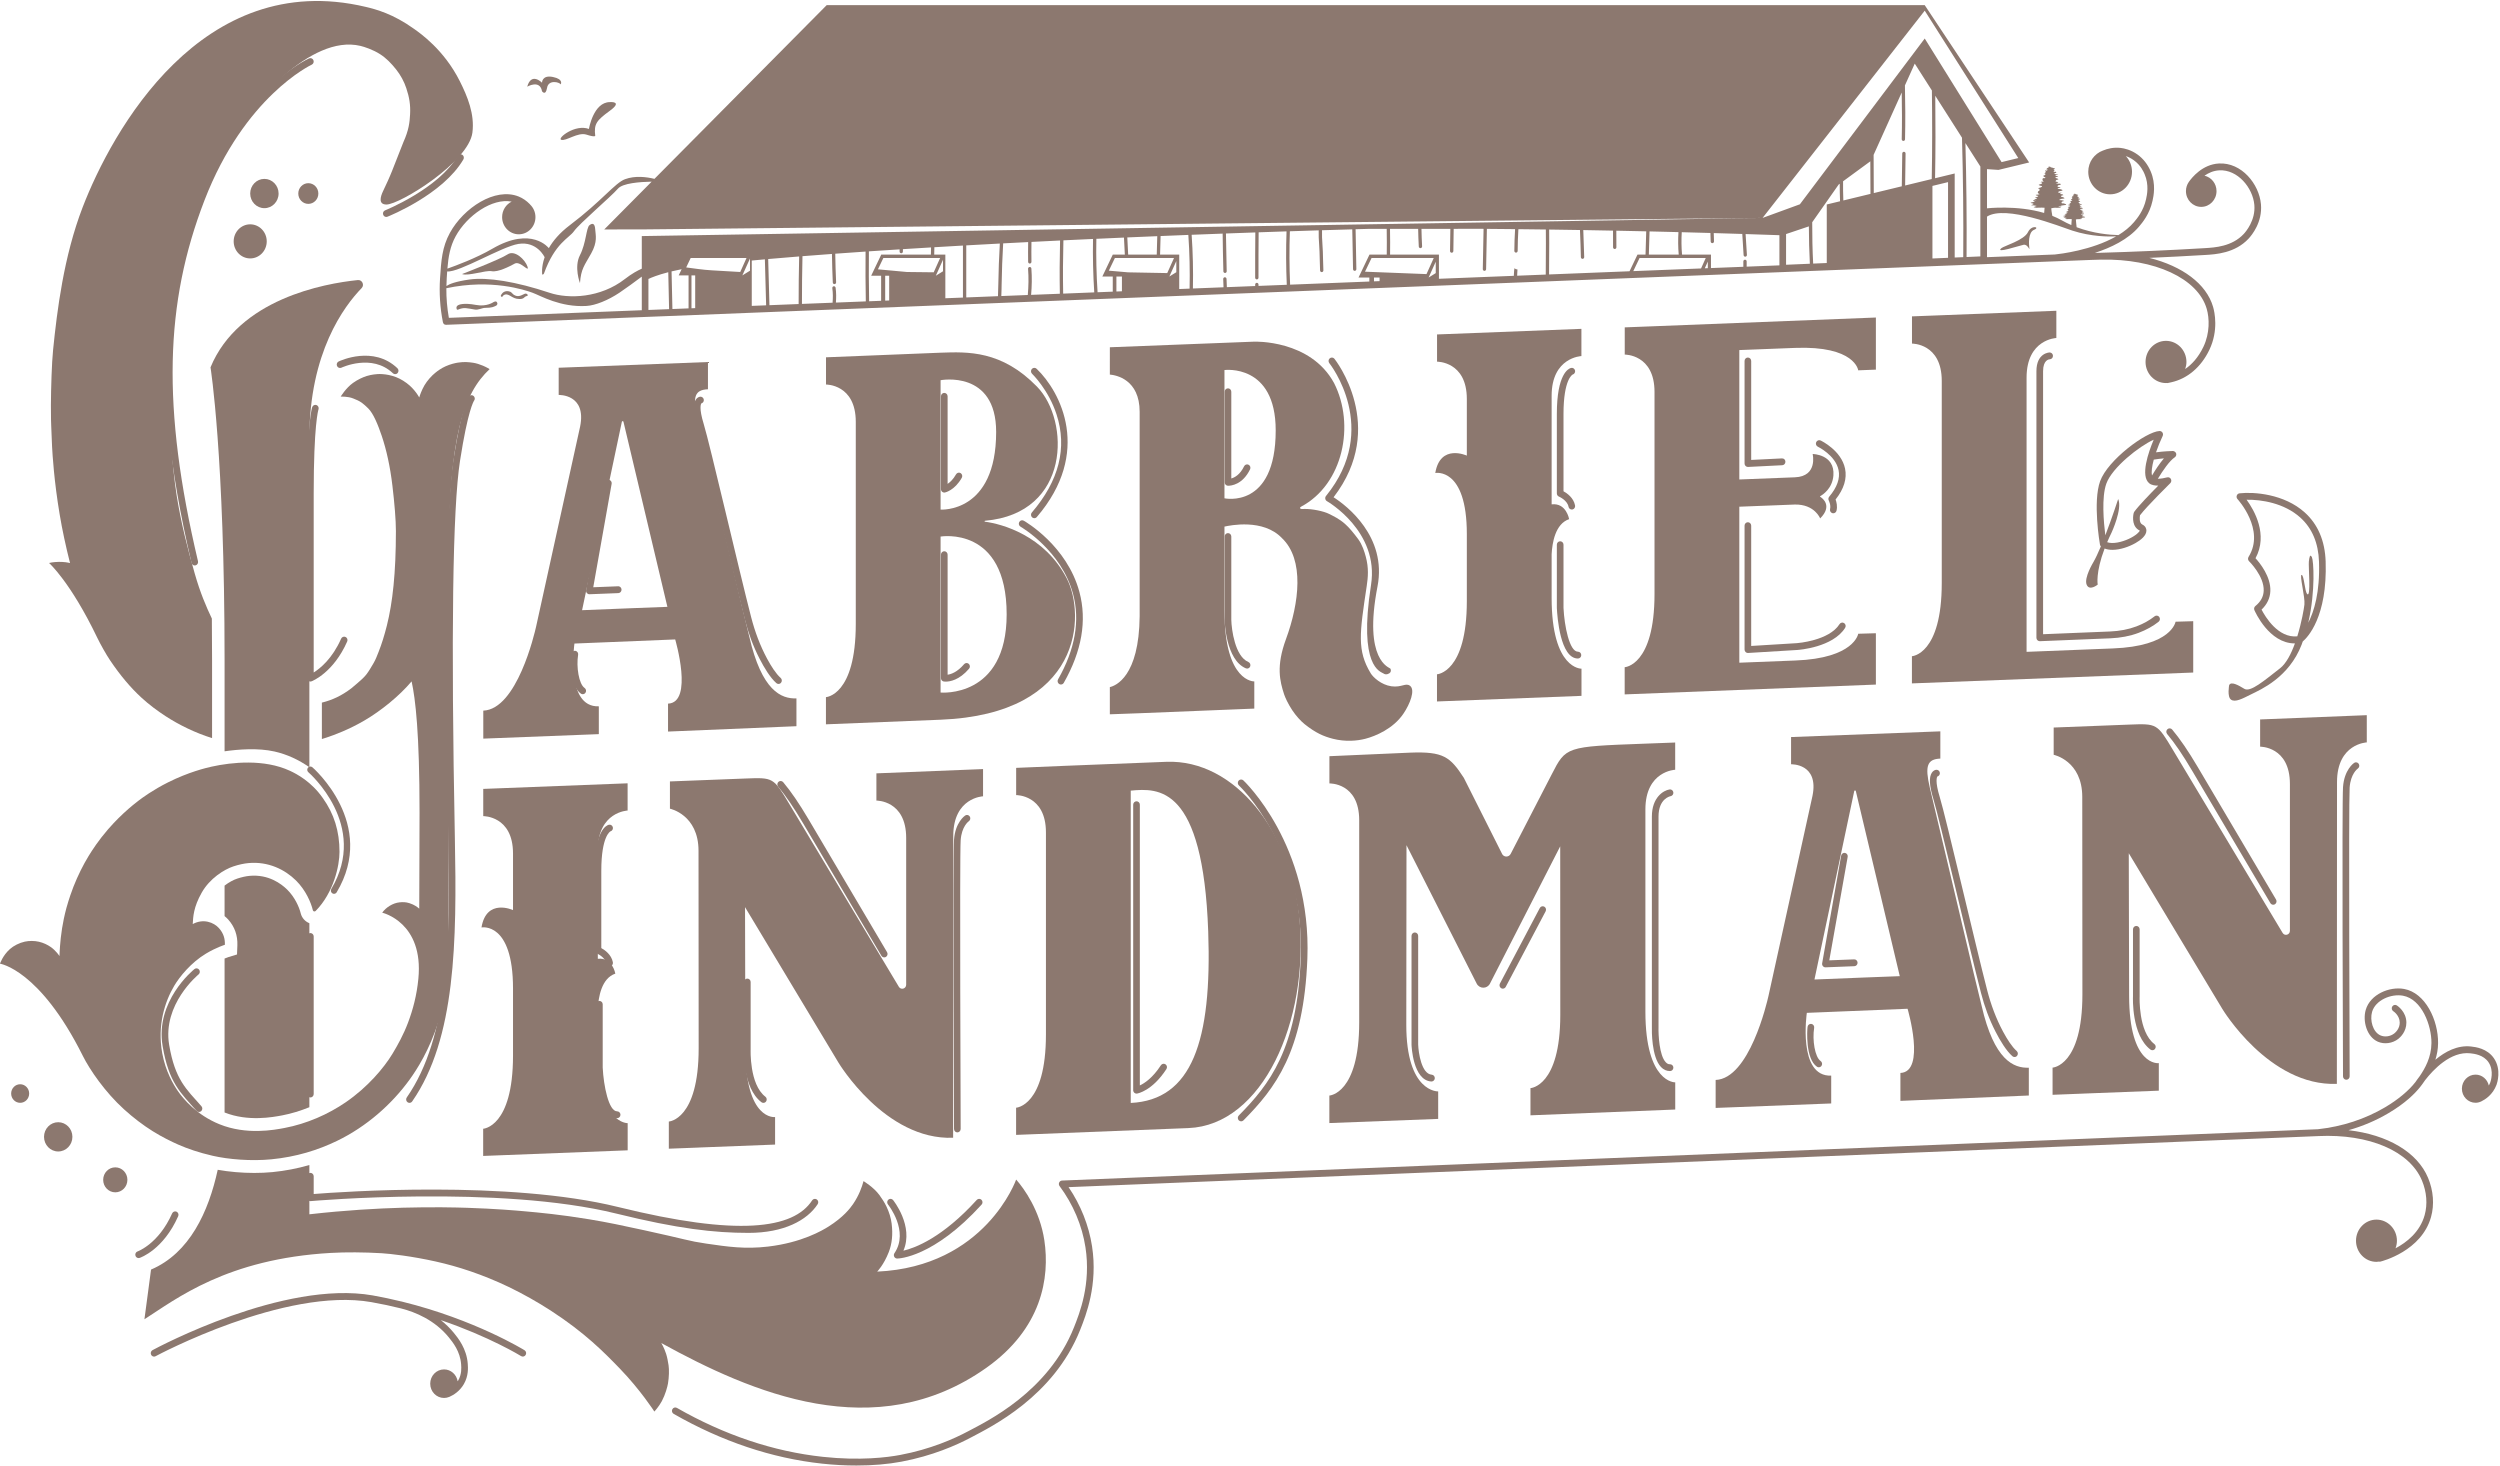 <?xml version="1.0" encoding="UTF-8"?>
<svg width="232px" height="136px" viewBox="0 0 232 136" version="1.1" xmlns="http://www.w3.org/2000/svg" xmlns:xlink="http://www.w3.org/1999/xlink">
    <!-- Generator: Sketch 52.5 (67469) - http://www.bohemiancoding.com/sketch -->
    <title>Group 162 Copy</title>
    <desc>Created with Sketch.</desc>
    <g id="Portfolio" stroke="none" stroke-width="1" fill="none" fill-rule="evenodd">
        <g id="Home" transform="translate(-604, -3208)" fill="#8C786F">
            <g id="Footer" transform="translate(604, 3208)">
                <g id="Group-162-Copy">
                    <g id="Group-37" transform="translate(1, 0)">
                        <path d="M49.299,8.468 C49.299,8.468 49.63,8.946 49.767,8.151 C49.903,7.356 50.93,7.622 51.033,7.833 C51.033,7.833 51.341,7.356 50.314,7.144 C49.287,6.932 49.299,7.674 49.299,7.674 C49.299,7.674 48.311,6.666 47.926,8.044 C47.926,8.044 49.105,7.356 49.299,8.468" id="Fill-1"></path>
                        <path d="M51.076,12.972 C51.531,13.131 52.625,12.23 53.431,12.496 C54.236,12.76 54.237,12.602 54.237,12.602 C54.101,11.489 54.372,11.171 55.604,10.271 C56.838,9.369 55.604,9.475 55.604,9.475 C54.063,9.475 53.652,11.966 53.652,11.966 C52.368,11.489 50.691,12.837 51.076,12.972" id="Fill-3"></path>
                        <path d="M230.438,98.21 C229.809,97.288 228.73,97.164 228.323,97.116 C227.054,96.969 225.903,97.593 225.003,98.344 C225.147,97.881 225.249,97.373 225.254,96.806 C225.275,94.662 224.073,92.129 222.097,91.775 C220.747,91.528 218.956,92.27 218.539,93.72 C218.242,94.749 218.63,96.213 219.662,96.669 C220.261,96.934 221.028,96.829 221.564,96.406 C221.741,96.267 222.316,95.745 222.312,94.895 C222.305,93.861 221.456,93.322 221.42,93.299 C221.278,93.211 221.087,93.256 220.999,93.407 C220.909,93.556 220.957,93.752 221.101,93.844 C221.108,93.847 221.691,94.223 221.695,94.899 C221.698,95.457 221.308,95.808 221.19,95.902 C220.823,96.188 220.307,96.263 219.905,96.084 C219.192,95.768 218.908,94.671 219.129,93.901 C219.446,92.804 220.9,92.203 221.991,92.4 C223.743,92.715 224.654,95.158 224.638,96.801 C224.625,98.123 224.038,99.152 223.553,99.863 C223.357,100.116 223.221,100.314 223.151,100.418 C222.522,101.222 221.536,102.047 220.338,102.755 C218.475,103.854 216.378,104.541 214.102,104.793 L97.558,109.555 C97.444,109.56 97.341,109.629 97.292,109.738 C97.243,109.845 97.256,109.971 97.326,110.066 C98.586,111.755 99.418,113.721 99.731,115.752 C100.26,119.163 99.187,121.862 98.673,123.159 C96.28,129.184 90.57,131.899 88.848,132.819 C87.514,133.532 85.336,134.493 82.539,135.019 C81.34,135.245 78.814,135.568 75.362,135.194 C70.778,134.701 66.221,133.171 61.815,130.652 C61.666,130.568 61.478,130.622 61.395,130.776 C61.313,130.929 61.366,131.123 61.516,131.207 C65.994,133.769 70.631,135.324 75.298,135.827 C76.367,135.942 77.438,136 78.474,136 C79.968,136 81.393,135.881 82.649,135.644 C85.522,135.104 87.76,134.117 89.132,133.385 C90.904,132.438 96.765,129.641 99.244,123.399 C99.779,122.049 100.895,119.241 100.341,115.651 C100.041,113.712 99.29,111.827 98.163,110.167 L214.123,105.43 L214.124,105.43 L214.139,105.428 C218.853,105.205 222.624,106.82 223.761,109.562 C224.2,110.619 224.288,111.754 224.009,112.76 C223.569,114.339 222.33,115.299 221.303,115.844 C221.385,115.625 221.435,115.389 221.435,115.14 C221.435,114.059 220.584,113.18 219.535,113.18 C218.487,113.18 217.637,114.059 217.637,115.14 C217.637,116.222 218.487,117.1 219.535,117.1 C219.611,117.1 219.685,117.085 219.758,117.076 C219.803,117.087 219.851,117.09 219.899,117.077 C220.055,117.04 223.716,116.106 224.6,112.935 C224.92,111.791 224.822,110.502 224.327,109.311 C223.334,106.916 220.562,105.303 216.94,104.882 C218.251,104.512 219.491,103.987 220.643,103.306 C222.215,102.379 223.12,101.475 223.63,100.822 C223.684,100.753 223.738,100.685 223.783,100.62 C223.866,100.506 223.958,100.374 224.054,100.235 C224.803,99.27 226.423,97.538 228.257,97.748 C228.618,97.79 229.464,97.887 229.933,98.576 C230.48,99.381 230.117,100.393 230.103,100.435 C230.062,100.546 230.013,100.645 229.96,100.738 C229.832,100.158 229.331,99.725 228.729,99.725 C228.031,99.725 227.464,100.31 227.464,101.03 C227.464,101.752 228.031,102.337 228.729,102.337 C228.923,102.337 229.106,102.288 229.27,102.206 C229.605,102.045 230.333,101.601 230.679,100.662 C230.729,100.522 231.158,99.269 230.438,98.21" id="Fill-5"></path>
                        <path d="M47.677,125.302 C47.626,125.27 43.051,122.454 36.357,120.803 C36.322,120.794 36.283,120.781 36.247,120.774 C36.24,120.772 36.234,120.774 36.226,120.773 C35.372,120.565 34.49,120.373 33.574,120.212 C25.35,118.771 13.649,125.026 13.155,125.293 C13.004,125.374 12.946,125.566 13.025,125.722 C13.08,125.83 13.187,125.893 13.298,125.893 C13.347,125.893 13.396,125.881 13.441,125.856 C13.561,125.792 25.451,119.424 33.47,120.839 C34.425,121.007 35.344,121.206 36.229,121.425 C37.546,121.762 39.338,122.497 40.649,124.107 C41.018,124.561 41.705,125.405 41.792,126.605 C41.816,126.927 41.86,127.525 41.516,128.118 C41.504,128.141 41.485,128.157 41.471,128.181 C41.367,127.557 40.842,127.081 40.208,127.081 C39.499,127.081 38.924,127.674 38.924,128.406 C38.924,129.137 39.499,129.731 40.208,129.731 C40.375,129.731 40.533,129.696 40.679,129.636 C40.685,129.634 40.689,129.635 40.693,129.633 C40.695,129.632 40.698,129.63 40.701,129.629 C40.711,129.624 40.72,129.619 40.729,129.615 C41.067,129.466 41.652,129.125 42.046,128.443 C42.489,127.678 42.434,126.921 42.408,126.558 C42.305,125.153 41.506,124.169 41.122,123.698 C40.745,123.237 40.334,122.844 39.906,122.506 C44.429,124.047 47.317,125.821 47.358,125.846 C47.505,125.937 47.694,125.888 47.782,125.738 C47.869,125.589 47.824,125.393 47.677,125.302" id="Fill-7"></path>
                        <path d="M22.219,23.982 C23.065,23.982 23.753,23.274 23.753,22.4 C23.753,21.526 23.065,20.817 22.219,20.817 C21.372,20.817 20.685,21.526 20.685,22.4 C20.685,23.274 21.372,23.982 22.219,23.982" id="Fill-9"></path>
                        <path d="M9.699,108.33 C9.078,108.33 8.575,108.848 8.575,109.489 C8.575,110.13 9.078,110.648 9.699,110.648 C10.32,110.648 10.823,110.13 10.823,109.489 C10.823,108.848 10.32,108.33 9.699,108.33" id="Fill-11"></path>
                        <path d="M4.402,104.141 C3.676,104.141 3.085,104.748 3.085,105.499 C3.085,106.25 3.676,106.857 4.402,106.857 C5.129,106.857 5.719,106.25 5.719,105.499 C5.719,104.748 5.129,104.141 4.402,104.141" id="Fill-13"></path>
                        <path d="M0.872,100.618 C0.41,100.618 0.035,101.004 0.035,101.48 C0.035,101.957 0.41,102.342 0.872,102.342 C1.333,102.342 1.707,101.957 1.707,101.48 C1.707,101.004 1.333,100.618 0.872,100.618" id="Fill-15"></path>
                        <path d="M23.536,19.318 C24.262,19.318 24.853,18.71 24.853,17.959 C24.853,17.21 24.262,16.601 23.536,16.601 C22.808,16.601 22.218,17.21 22.218,17.959 C22.218,18.71 22.808,19.318 23.536,19.318" id="Fill-17"></path>
                        <path d="M27.611,18.92 C28.126,18.92 28.543,18.491 28.543,17.96 C28.543,17.43 28.126,16.999 27.611,16.999 C27.098,16.999 26.681,17.43 26.681,17.96 C26.681,18.491 27.098,18.92 27.611,18.92" id="Fill-19"></path>
                        <path d="M198.708,44.124 C198.629,43.814 198.702,43.28 198.87,42.653 C199.183,42.603 199.509,42.561 199.812,42.537 C199.412,43.006 199.023,43.598 198.708,44.124 M199.287,45.066 C198.553,45.809 197.445,46.954 197.059,47.493 C197.035,47.525 197.017,47.563 197.007,47.604 C196.896,48.059 196.879,48.918 197.57,49.236 C197.557,49.343 197.237,49.688 196.562,50.003 C195.898,50.312 195.064,50.503 194.545,50.316 C194.665,50.035 194.797,49.742 194.951,49.43 C194.951,49.43 195.978,47.213 195.567,46.308 C195.567,46.308 195.014,48.015 194.374,49.676 C194.222,48.477 194.012,46.149 194.469,44.878 C195.01,43.376 197.538,41.394 198.862,40.805 C198.371,41.973 197.599,44.184 198.462,44.86 C198.67,45.024 198.989,45.07 199.287,45.066 M200.819,42.437 C200.935,42.36 200.986,42.212 200.946,42.076 C200.905,41.94 200.752,41.856 200.645,41.852 C200.512,41.856 199.812,41.876 199.077,41.975 C199.249,41.473 199.463,40.949 199.696,40.456 C199.744,40.354 199.736,40.235 199.677,40.141 C199.617,40.047 199.497,39.99 199.405,39.998 C198.147,40.058 194.6,42.689 193.891,44.657 C193.203,46.57 193.848,50.384 193.877,50.546 C193.887,50.607 193.92,50.659 193.961,50.704 C193.716,51.286 193.473,51.811 193.256,52.185 C193.256,52.185 192.383,53.616 192.639,54.252 C192.895,54.888 193.667,54.252 193.667,54.252 C193.667,54.252 193.456,53.144 194.307,50.904 C194.526,50.987 194.769,51.026 195.028,51.026 C195.736,51.026 196.546,50.754 197.174,50.397 C197.643,50.13 198.199,49.709 198.186,49.223 C198.183,49.087 198.128,48.834 197.801,48.672 C197.501,48.521 197.563,47.993 197.593,47.816 C198.21,47 200.379,44.859 200.402,44.838 C200.504,44.737 200.527,44.579 200.458,44.451 C200.389,44.325 200.247,44.264 200.109,44.301 C199.86,44.37 199.521,44.427 199.249,44.431 C199.726,43.639 200.332,42.763 200.819,42.437" id="Fill-21"></path>
                        <path d="M212.463,48.024 C213.561,49.009 214.146,50.39 214.204,52.129 C214.298,54.966 213.746,56.742 213.206,57.791 C213.901,54.784 213.691,51.99 213.544,51.708 C213.364,51.364 213.312,51.708 213.262,52.107 C213.21,52.504 213.473,55.503 213.108,55.126 C212.876,54.889 212.825,53.404 212.594,53.352 C212.362,53.298 212.927,55.418 212.85,56.106 C212.81,56.466 212.594,57.748 212.189,59.053 C210.407,59.226 209.215,57.236 208.873,56.572 C209.386,56.084 209.662,55.507 209.688,54.852 C209.741,53.517 208.732,52.264 208.312,51.803 C209.502,49.62 208.198,47.356 207.485,46.376 C208.848,46.353 210.965,46.679 212.463,48.024 M206.829,45.78 C206.713,45.793 206.613,45.873 206.573,45.987 C206.532,46.101 206.559,46.229 206.64,46.316 C206.666,46.344 209.241,49.16 207.666,51.679 C207.586,51.808 207.604,51.978 207.714,52.083 C207.728,52.097 209.127,53.467 209.071,54.825 C209.049,55.372 208.797,55.835 208.298,56.242 C208.189,56.332 208.151,56.487 208.207,56.62 C208.267,56.755 209.568,59.708 211.949,59.708 C211.956,59.708 211.965,59.705 211.971,59.705 C211.62,60.672 211.163,61.57 210.591,62.015 C209.126,63.155 207.843,64.267 207.277,63.924 C206.713,63.579 206.044,63.207 205.866,63.579 C205.866,63.579 205.659,64.665 206.044,64.93 C206.43,65.195 207.073,64.85 207.92,64.426 C208.767,64.003 211.413,62.889 212.594,59.817 C212.63,59.721 212.66,59.625 212.694,59.531 C213.143,59.149 214.99,57.258 214.82,52.108 C214.756,50.184 214.099,48.649 212.868,47.545 C210.967,45.84 208.182,45.632 206.829,45.78" id="Fill-23"></path>
                        <path d="M47.676,27.271 C47.185,27.535 46.97,27.525 46.691,27.361 C46.589,27.301 46.464,27.116 46.36,27.077 C45.909,26.904 45.636,27.143 45.536,27.317 C45.473,27.425 45.433,27.473 45.537,27.538 C45.642,27.601 45.662,27.412 45.776,27.371 C45.913,27.322 45.96,27.286 46.18,27.369 C46.262,27.4 46.339,27.447 46.419,27.494 C46.61,27.607 46.845,27.745 47.161,27.745 C47.358,27.745 47.515,27.769 47.726,27.543 C47.794,27.471 48.03,27.477 47.973,27.366 C47.916,27.255 47.783,27.212 47.676,27.271" id="Fill-25"></path>
                        <path d="M44.807,28.029 C44.801,28.031 44.19,28.488 43.182,28.299 C41.991,28.075 41.586,28.287 41.532,28.313 C41.377,28.384 41.317,28.525 41.381,28.685 C41.411,28.753 41.463,28.753 41.527,28.726 C41.756,28.63 41.994,28.568 42.239,28.597 C42.431,28.619 42.7,28.659 43.068,28.727 C43.376,28.786 43.758,28.571 44.003,28.571 C44.714,28.571 44.84,28.446 44.958,28.406 C45.095,28.358 45.205,28.251 45.138,28.09 C45.07,27.93 44.961,27.962 44.807,28.029" id="Fill-27"></path>
                        <path d="M44.627,25.167 C45.206,25.273 46.256,24.743 46.77,24.461 C47.284,24.179 48.156,25.379 47.951,24.743 C47.746,24.108 46.77,23.154 46.102,23.608 C45.434,24.063 41.876,25.433 41.876,25.433 C42.477,25.645 44.047,25.061 44.627,25.167" id="Fill-29"></path>
                        <path d="M53.859,23.524 C54.475,22.417 54.27,21.823 54.236,21.292 C54.204,20.762 54.012,20.656 53.705,20.897 C53.397,21.138 53.397,22.564 52.822,23.677 C52.247,24.79 52.822,26.273 52.822,26.273 C52.915,24.948 53.242,24.63 53.859,23.524" id="Fill-31"></path>
                        <path d="M186.789,22.715 C187.19,22.635 187.369,23.345 187.324,23.023 C187.28,22.702 187.19,21.553 187.768,21.323 C188.349,21.092 187.545,20.817 187.19,21.553 C186.833,22.288 184.986,22.821 184.739,23.023 C184.07,23.576 186.388,22.794 186.789,22.715" id="Fill-33"></path>
                        <path d="M189.728,23.612 C189.723,23.612 189.72,23.615 189.715,23.616 L183.394,23.866 L183.394,20.1 C185.116,18.987 190.191,21.033 191.304,21.398 C193.049,21.97 194.694,21.969 195.375,21.938 C193.122,23.226 190.145,23.57 189.728,23.612 Z M182.778,23.795 L181.497,23.851 C181.523,20.34 181.484,16.791 181.391,13.277 L182.778,15.452 L182.778,23.795 Z M180.395,23.898 L180.395,16.099 L178.574,16.54 C178.622,13.999 178.621,11.44 178.593,8.889 L181.073,12.778 C181.175,16.459 181.216,20.184 181.189,23.864 L180.395,23.898 Z M179.778,23.925 L178.33,23.987 L178.33,17.252 L179.778,16.901 L179.778,23.925 Z M178.265,16.615 L177.714,16.749 L175.796,17.214 L175.837,14.247 C175.838,14.159 175.771,14.087 175.686,14.086 L175.684,14.086 C175.599,14.086 175.53,14.155 175.529,14.243 L175.486,17.288 L172.886,17.918 L172.871,14.371 L175.479,8.586 C175.506,10.027 175.514,11.475 175.48,12.916 C175.478,13.003 175.545,13.077 175.631,13.079 L175.635,13.079 C175.718,13.079 175.786,13.01 175.787,12.924 C175.826,11.26 175.816,9.586 175.777,7.926 L176.689,5.903 L178.279,8.397 C178.315,11.136 178.317,13.886 178.265,16.615 Z M170.062,18.604 C170.037,18.01 170.034,17.417 170.037,16.824 L172.566,14.971 L172.58,17.993 L170.062,18.604 Z M168.524,18.975 L168.524,24.408 L167.262,24.461 C167.193,23.188 167.172,21.905 167.173,20.624 L169.629,17.123 L169.726,17.052 C169.727,17.594 169.733,18.136 169.756,18.677 L168.524,18.975 Z M164.747,24.57 L164.747,21.72 L166.863,21.008 C166.868,22.165 166.892,23.323 166.954,24.475 L164.747,24.57 Z M164.13,24.625 L161.09,24.745 L161.09,24.259 C161.09,24.171 161.021,24.1 160.936,24.1 C160.851,24.1 160.782,24.171 160.782,24.259 L160.782,24.758 L157.778,24.876 L157.778,23.624 L155.093,23.624 C155.03,22.933 155.028,22.238 155.066,21.548 C155.943,21.572 156.828,21.596 157.727,21.621 L157.751,22.409 C157.754,22.496 157.822,22.564 157.905,22.564 L157.911,22.564 C157.996,22.561 158.061,22.488 158.059,22.4 L158.036,21.63 C158.907,21.655 159.791,21.682 160.684,21.711 L160.806,23.672 C160.811,23.757 160.879,23.821 160.959,23.821 L160.969,23.821 C161.053,23.814 161.119,23.739 161.113,23.652 L160.992,21.721 C162.026,21.754 163.069,21.788 164.13,21.826 L164.13,24.625 Z M157.485,24.887 L157.204,24.898 L157.485,24.274 L157.485,24.887 Z M150.569,25.16 L151.152,23.942 L157.294,23.942 L156.858,24.912 L150.569,25.16 Z M142.753,25.469 C142.751,25.149 142.755,24.649 142.76,24.083 C142.767,23.119 142.776,21.991 142.762,21.302 C143.689,21.315 144.643,21.33 145.62,21.346 C145.657,22.164 145.695,23.241 145.706,23.866 C145.708,23.952 145.776,24.022 145.86,24.022 L145.863,24.022 C145.947,24.02 146.015,23.947 146.014,23.859 C146.002,23.238 145.966,22.171 145.929,21.351 C146.827,21.366 147.75,21.383 148.687,21.403 L148.692,22.948 C148.693,23.036 148.762,23.107 148.846,23.107 L148.847,23.107 C148.931,23.107 149.002,23.035 149.001,22.947 L148.995,21.408 C149.905,21.426 150.826,21.447 151.77,21.468 L151.705,23.624 L150.96,23.624 L150.22,25.173 L142.753,25.469 Z M142.452,24.081 C142.447,24.654 142.443,25.159 142.445,25.481 L139.791,25.586 C139.803,25.285 139.816,25.052 139.822,25.007 L139.671,24.975 L139.665,25.134 L139.67,24.975 L139.541,24.891 C139.524,24.918 139.501,25.214 139.481,25.597 L132.533,25.871 L132.533,23.624 L127.999,23.624 C128.011,23.083 128.008,21.892 127.992,21.24 L128.5,21.24 L130.604,21.238 C130.615,21.783 130.631,22.331 130.663,22.878 C130.667,22.963 130.735,23.028 130.817,23.028 C130.82,23.028 130.823,23.028 130.826,23.028 C130.91,23.023 130.975,22.948 130.971,22.86 C130.939,22.318 130.923,21.776 130.912,21.238 L133.594,21.236 L133.563,23.293 C133.562,23.381 133.629,23.453 133.714,23.455 L133.717,23.455 C133.801,23.455 133.869,23.385 133.871,23.298 L133.902,21.236 L135.646,21.235 L136.402,21.234 C136.491,21.235 136.585,21.236 136.675,21.236 L136.603,24.973 C136.601,25.061 136.67,25.133 136.754,25.135 L136.757,25.135 C136.841,25.135 136.909,25.065 136.911,24.978 L136.983,21.239 C137.825,21.245 138.696,21.253 139.6,21.264 C139.559,21.933 139.533,22.609 139.53,23.284 C139.53,23.372 139.599,23.443 139.684,23.444 C139.769,23.444 139.839,23.372 139.839,23.285 C139.841,22.61 139.868,21.935 139.907,21.267 C140.734,21.275 141.579,21.286 142.454,21.298 C142.467,21.976 142.458,23.111 142.452,24.081 Z M132.237,25.345 L131.577,25.754 L132.237,24.286 L132.237,25.345 Z M125.673,25.213 L126.281,23.942 L132.052,23.942 L131.379,25.436 L125.673,25.213 Z M127.024,26.089 L126.507,26.109 L126.507,25.754 L127.024,25.754 L127.024,26.089 Z M126.075,26.126 L118.722,26.417 C118.65,24.771 118.642,23.11 118.7,21.462 C119.587,21.433 120.477,21.404 121.375,21.376 C121.369,21.813 121.376,22.251 121.416,22.684 C121.449,23.074 121.46,23.602 121.472,24.113 C121.48,24.473 121.487,24.822 121.503,25.103 C121.507,25.187 121.576,25.253 121.657,25.253 L121.665,25.253 C121.751,25.247 121.815,25.172 121.81,25.084 C121.796,24.807 121.788,24.462 121.78,24.106 C121.769,23.589 121.757,23.056 121.721,22.655 C121.684,22.228 121.676,21.797 121.684,21.366 C122.611,21.337 123.55,21.311 124.49,21.283 L124.506,22.043 C124.527,23.062 124.549,24.236 124.562,24.977 C124.563,25.065 124.631,25.135 124.715,25.135 L124.718,25.135 C124.803,25.133 124.871,25.061 124.87,24.973 C124.859,24.231 124.834,23.055 124.814,22.036 L124.798,21.273 C125.179,21.262 125.562,21.252 125.943,21.241 L126.777,21.241 L127.686,21.24 C127.7,21.893 127.703,23.09 127.69,23.624 L126.089,23.624 L125.071,25.754 L126.075,25.754 L126.075,26.126 Z M115.789,26.532 L115.789,26.406 C115.789,26.318 115.718,26.246 115.633,26.246 C115.549,26.246 115.48,26.318 115.48,26.406 L115.48,26.544 L112.852,26.648 L112.822,25.883 C112.819,25.798 112.751,25.73 112.669,25.73 L112.663,25.73 C112.578,25.733 112.511,25.807 112.514,25.895 L112.543,26.66 L109.702,26.772 C109.739,25.114 109.699,23.445 109.585,21.788 C110.535,21.752 111.493,21.715 112.461,21.679 C112.476,22.844 112.496,24.017 112.529,25.178 C112.531,25.264 112.599,25.332 112.682,25.332 L112.688,25.332 C112.773,25.33 112.84,25.257 112.837,25.169 C112.805,24.007 112.784,22.833 112.768,21.668 C113.67,21.635 114.578,21.602 115.494,21.57 C115.482,22.968 115.473,24.377 115.479,25.771 C115.48,25.859 115.548,25.929 115.632,25.929 L115.633,25.929 C115.718,25.929 115.788,25.858 115.787,25.77 C115.782,24.372 115.79,22.961 115.802,21.559 C116.66,21.53 117.519,21.5 118.39,21.471 C118.332,23.12 118.34,24.781 118.413,26.428 L115.789,26.532 Z M108.432,26.822 L108.432,25.093 L108.432,23.624 L106.655,23.624 L106.704,21.904 C107.554,21.869 108.41,21.834 109.278,21.8 C109.393,23.457 109.431,25.127 109.394,26.784 L108.432,26.822 Z M108.161,25.261 L107.516,25.661 L108.161,24.227 L108.161,25.261 Z M103.683,25.273 L101.899,25.118 L102.462,23.942 L107.949,23.942 L107.319,25.342 L103.683,25.273 Z M103.115,27.031 L102.602,27.052 L102.602,25.661 L103.115,25.661 L103.115,27.031 Z M102.264,27.065 L100.855,27.121 C100.747,25.477 100.709,23.815 100.742,22.162 C101.587,22.122 102.44,22.085 103.304,22.047 L103.384,23.624 L102.27,23.624 L102.264,23.624 L102.264,23.632 L101.297,25.661 L102.264,25.661 L102.264,27.065 Z M97.662,27.248 C97.63,25.603 97.641,23.949 97.684,22.303 C98.587,22.261 99.503,22.218 100.432,22.175 C100.4,23.829 100.441,25.489 100.546,27.133 L97.662,27.248 Z M97.354,27.259 L94.687,27.364 C94.758,26.555 94.774,25.735 94.712,24.923 C94.705,24.836 94.645,24.77 94.547,24.777 C94.462,24.783 94.398,24.861 94.405,24.948 C94.467,25.756 94.451,26.571 94.379,27.376 L91.922,27.473 C91.942,27.088 91.95,26.538 91.951,26.408 C91.968,25.134 92.023,23.856 92.094,22.585 C92.857,22.544 93.627,22.505 94.412,22.465 C94.403,23.079 94.401,23.692 94.41,24.303 C94.412,24.388 94.481,24.458 94.565,24.458 L94.567,24.458 C94.652,24.457 94.719,24.384 94.718,24.296 C94.708,23.684 94.711,23.066 94.72,22.45 C95.593,22.406 96.477,22.362 97.374,22.318 C97.333,23.963 97.322,25.616 97.354,27.259 Z M91.643,26.404 C91.639,26.751 91.627,27.191 91.612,27.485 L88.669,27.602 L88.669,22.771 C89.684,22.715 90.724,22.657 91.784,22.601 C91.713,23.866 91.66,25.136 91.643,26.404 Z M88.361,27.614 L86.728,27.678 L86.728,25.04 L85.845,25.588 L86.511,24.107 L86.511,25.175 L86.728,25.04 L86.728,23.624 L85.695,23.624 C85.701,23.351 85.706,23.127 85.709,22.943 C86.574,22.891 87.458,22.84 88.361,22.788 L88.361,27.614 Z M83.16,25.241 L80.472,24.993 L80.975,23.942 L86.245,23.942 L85.649,25.27 L83.16,25.241 Z M81.516,27.884 L81.145,27.899 L81.145,25.588 L81.516,25.588 L81.516,27.884 Z M80.769,27.914 L79.655,27.958 C79.623,26.419 79.62,24.871 79.634,23.325 C80.551,23.264 81.507,23.202 82.483,23.141 L82.482,23.345 C82.482,23.433 82.55,23.504 82.635,23.504 C82.721,23.504 82.79,23.433 82.79,23.345 L82.791,23.121 C83.64,23.068 84.51,23.013 85.401,22.961 C85.397,23.142 85.393,23.36 85.388,23.624 L80.783,23.624 L80.769,23.624 L80.769,23.651 L79.845,25.588 L80.769,25.588 L80.769,27.914 Z M76.571,28.079 C76.607,27.619 76.608,27.158 76.544,26.699 C76.531,26.613 76.448,26.555 76.37,26.564 C76.286,26.577 76.227,26.657 76.239,26.744 C76.302,27.191 76.3,27.642 76.263,28.091 L73.421,28.203 C73.417,26.734 73.438,25.254 73.47,23.774 C74.339,23.705 75.257,23.636 76.204,23.567 C76.218,24.453 76.243,25.337 76.283,26.215 C76.287,26.301 76.355,26.366 76.437,26.366 L76.444,26.366 C76.528,26.362 76.594,26.288 76.591,26.2 C76.551,25.32 76.525,24.433 76.512,23.544 C77.419,23.478 78.351,23.413 79.325,23.346 C79.312,24.889 79.315,26.434 79.347,27.969 L76.571,28.079 Z M73.113,28.215 L70.404,28.322 L70.288,24.039 C71.184,23.96 72.149,23.88 73.162,23.799 C73.129,25.275 73.109,26.75 73.113,28.215 Z M68.764,28.386 L68.764,24.178 C69.154,24.142 69.562,24.105 69.98,24.067 L70.097,28.334 L68.764,28.386 Z M67.89,25.559 L68.6,23.988 L68.6,25.119 L68.76,25.019 L67.89,25.559 Z M65.063,25.087 C64.642,25.062 64.224,25.022 63.808,24.967 L62.679,24.817 L62.905,24.341 L63.096,23.942 L68.277,23.942 L67.694,25.241 L65.063,25.087 Z M63.514,28.594 L63.169,28.608 L63.169,25.559 L63.514,25.559 L63.514,28.594 Z M62.899,28.618 L61.4,28.677 C61.37,27.511 61.345,26.345 61.321,25.185 C61.604,25.117 61.914,25.048 62.256,24.982 L61.981,25.559 L62.899,25.559 L62.899,28.618 Z M59.174,28.765 L59.174,25.888 C59.464,25.75 60.047,25.512 61.015,25.261 C61.037,26.4 61.062,27.544 61.091,28.689 L59.174,28.765 Z M106.394,21.917 L106.346,23.624 L103.694,23.624 L103.614,22.033 C104.53,21.994 105.457,21.955 106.394,21.917 Z M154.785,23.624 L152.013,23.624 L152.078,21.475 C152.956,21.495 153.853,21.517 154.76,21.541 C154.72,22.233 154.723,22.931 154.785,23.624 Z M56.99,25.892 C54.731,27.65 51.787,27.769 49.993,27.168 C46.901,26.134 44.215,25.703 42.563,25.939 C41.267,26.123 40.689,26.363 40.429,26.541 C40.434,26.301 40.439,26.061 40.456,25.818 C40.469,25.603 40.484,25.395 40.498,25.191 C41.613,25.301 45.551,22.888 47.102,22.637 C48.845,22.356 49.542,23.871 49.542,23.871 C49.209,24.82 49.318,25.478 49.318,25.478 C49.318,25.478 49.44,25.495 49.483,25.375 C50.505,22.546 51.812,22.102 52.26,21.462 C52.761,20.746 55.656,18.298 56.349,17.503 C56.789,16.999 58.372,16.878 59.473,16.858 L55.075,21.292 L58.557,21.29 L162.565,20.223 L162.567,20.223 L177.615,0.99 L186.296,14.668 L184.748,15.044 L177.615,3.574 L166.03,18.958 L162.567,20.223 L162.565,20.223 C162.499,20.224 159.782,20.263 58.558,21.908 L58.558,24.932 C58.172,25.104 57.626,25.397 56.99,25.892 Z M58.558,28.789 L40.654,29.495 C40.494,28.594 40.415,27.679 40.421,26.747 C44.592,25.861 47.709,26.906 48.424,27.168 C49.171,27.444 50.999,28.537 53.43,28.392 C54.249,28.344 55.429,27.867 56.478,27.168 C57.049,26.789 57.956,26.12 58.558,25.67 L58.558,28.789 Z M207.666,22.148 C207.972,21.82 208.961,20.62 208.817,18.959 C208.653,17.074 207.012,15.055 204.912,15.172 C203.383,15.257 202.412,16.47 202.119,16.889 C201.954,17.128 201.856,17.418 201.856,17.735 C201.856,18.544 202.491,19.198 203.275,19.198 C204.058,19.198 204.693,18.544 204.693,17.735 C204.693,17.034 204.214,16.449 203.577,16.305 C203.945,16.049 204.403,15.837 204.944,15.807 C206.651,15.71 208.065,17.423 208.203,19.016 C208.327,20.444 207.407,21.509 207.222,21.708 C206.133,22.877 204.547,22.972 203.601,23.028 C200.215,23.23 197.032,23.369 193.902,23.459 C193.785,23.462 193.669,23.46 193.552,23.465 L193.397,23.471 C194.888,22.988 196.493,22.226 197.504,21.028 C197.821,20.651 198.482,19.868 198.756,18.627 C198.848,18.211 199.094,17.101 198.584,15.905 C198.306,15.251 197.894,14.725 197.361,14.341 C196.743,13.896 196.126,13.767 195.814,13.73 C195.14,13.65 194.572,13.793 194.15,13.972 C193.36,14.259 192.79,15.027 192.79,15.939 C192.79,17.096 193.699,18.033 194.819,18.033 C195.94,18.033 196.85,17.096 196.85,15.939 C196.85,15.374 196.63,14.862 196.277,14.486 C196.499,14.561 196.754,14.679 197.01,14.864 C197.67,15.337 197.932,15.957 198.019,16.161 C198.447,17.164 198.243,18.091 198.155,18.486 C197.916,19.572 197.323,20.273 197.038,20.611 C196.641,21.081 196.14,21.478 195.588,21.816 C194.763,21.798 193.272,21.67 191.71,21.086 C191.68,20.806 191.639,20.439 191.642,20.367 C191.701,20.354 191.798,20.327 191.962,20.337 C192.181,20.351 192.181,20.309 192.218,20.274 C192.256,20.24 192.043,20.302 192.043,20.302 C192.025,20.302 192.15,20.198 192.399,20.184 C192.648,20.171 192.363,20.066 192.287,20.085 C192.213,20.102 192.2,19.976 192.325,19.962 C192.45,19.95 192.281,19.894 192.15,19.9 C192.018,19.908 192.187,19.81 192.338,19.81 C192.488,19.81 192.325,19.713 192.249,19.713 C192.174,19.713 192.187,19.63 192.288,19.623 C192.389,19.617 192.312,19.603 192.274,19.561 C192.237,19.52 192.274,19.561 192.213,19.561 C192.15,19.561 192.125,19.478 192.243,19.478 C192.363,19.478 192.2,19.457 192.125,19.478 C192.049,19.499 191.956,19.409 192.186,19.373 C192.415,19.339 192.2,19.263 192.086,19.259 C191.974,19.254 191.974,19.215 192.112,19.191 C192.249,19.168 192.112,19.139 192.043,19.142 C191.974,19.145 191.987,19.035 192.119,19.028 C192.249,19.021 192.156,18.931 192.119,18.952 C192.081,18.972 191.812,18.931 191.974,18.91 C192.137,18.889 191.974,18.834 191.918,18.84 C191.862,18.848 191.893,18.73 192.001,18.723 C192.109,18.716 192.012,18.654 191.918,18.638 C191.825,18.621 191.9,18.57 192.001,18.556 C192.103,18.544 191.981,18.508 191.912,18.508 C191.844,18.508 191.875,18.446 192.001,18.446 C192.128,18.446 191.937,18.404 191.868,18.404 C191.799,18.404 191.806,18.342 191.893,18.342 C191.981,18.342 191.9,18.238 191.837,18.273 C191.775,18.308 191.776,18.252 191.776,18.252 C191.776,18.252 191.881,18.148 191.844,18.181 C191.806,18.213 191.776,18.148 191.776,18.148 C191.776,18.148 191.779,18.133 191.84,18.117 C191.904,18.1 191.776,18.05 191.694,18.035 C191.525,18.003 191.656,18.01 191.581,17.986 C191.506,17.962 191.479,17.986 191.479,17.986 C191.479,17.986 191.531,18.017 191.469,18.035 C191.406,18.052 191.345,18.142 191.345,18.142 C191.345,18.142 191.463,18.1 191.419,18.181 C191.374,18.26 191.345,18.181 191.345,18.181 C191.345,18.181 191.25,18.232 191.29,18.238 C191.33,18.245 191.345,18.266 191.345,18.266 C191.345,18.266 191.307,18.322 191.29,18.328 C191.273,18.336 191.212,18.376 191.29,18.384 C191.367,18.391 191.25,18.494 191.2,18.494 C191.15,18.494 191.224,18.578 191.29,18.592 C191.355,18.606 191.25,18.66 191.2,18.638 C191.15,18.614 191.099,18.744 191.175,18.796 C191.25,18.849 191.163,18.848 191.119,18.834 C191.074,18.82 191.025,18.882 191.025,18.882 L191.106,18.882 C191.106,18.882 191.169,18.952 191.006,18.987 C190.844,19.021 190.962,19.062 191.074,19.083 C191.187,19.105 191.043,19.18 190.96,19.191 C190.875,19.202 190.874,19.235 190.95,19.249 C191.025,19.263 190.95,19.249 190.96,19.259 C190.969,19.267 190.987,19.339 190.96,19.353 C190.931,19.367 190.9,19.388 190.9,19.388 C190.9,19.388 190.819,19.485 190.929,19.527 C191.039,19.568 190.894,19.582 190.792,19.589 C190.691,19.596 190.819,19.651 190.874,19.651 C190.928,19.651 190.869,19.713 190.792,19.728 C190.715,19.741 190.681,19.776 190.792,19.79 C190.903,19.804 190.768,19.845 190.681,19.845 C190.594,19.845 190.792,19.914 190.792,19.914 C190.792,19.914 190.637,19.88 190.606,19.914 C190.574,19.95 190.715,19.982 190.715,19.982 C190.715,19.982 190.606,20.004 190.494,20.032 C190.383,20.06 190.563,20.085 190.563,20.085 C190.563,20.085 190.712,20.116 190.55,20.164 C190.387,20.212 190.633,20.198 190.633,20.198 C190.633,20.198 190.869,20.233 190.792,20.24 C190.715,20.246 190.75,20.268 190.657,20.288 C190.563,20.309 190.792,20.337 190.792,20.337 C190.792,20.337 191.064,20.318 191.26,20.334 C191.253,20.43 191.244,20.528 191.241,20.561 C191.236,20.611 191.227,20.761 191.22,20.888 C190.921,20.757 190.623,20.612 190.328,20.444 C190.051,20.285 189.756,20.152 189.456,20.031 C189.405,19.753 189.354,19.435 189.357,19.331 C189.452,19.311 189.61,19.265 189.876,19.282 C190.229,19.305 190.229,19.237 190.29,19.182 C190.351,19.126 190.006,19.227 190.006,19.227 C189.976,19.227 190.179,19.059 190.582,19.036 C190.986,19.014 190.522,18.846 190.4,18.873 C190.279,18.901 190.26,18.7 190.461,18.677 C190.663,18.655 190.391,18.565 190.179,18.576 C189.966,18.587 190.239,18.431 190.483,18.431 C190.727,18.431 190.461,18.274 190.341,18.274 C190.219,18.274 190.239,18.139 190.401,18.128 C190.565,18.116 190.441,18.094 190.381,18.027 C190.32,17.96 190.381,18.027 190.279,18.027 C190.179,18.027 190.138,17.892 190.33,17.892 C190.522,17.892 190.26,17.858 190.138,17.892 C190.017,17.926 189.865,17.78 190.237,17.724 C190.609,17.669 190.26,17.544 190.077,17.537 C189.895,17.528 189.895,17.466 190.117,17.428 C190.341,17.389 190.117,17.343 190.006,17.348 C189.895,17.355 189.916,17.175 190.128,17.164 C190.341,17.152 190.188,17.007 190.128,17.04 C190.068,17.074 189.632,17.007 189.895,16.974 C190.158,16.939 189.895,16.851 189.804,16.861 C189.713,16.873 189.764,16.681 189.938,16.671 C190.112,16.659 189.957,16.558 189.804,16.532 C189.653,16.506 189.774,16.424 189.938,16.402 C190.103,16.379 189.906,16.323 189.794,16.323 C189.683,16.323 189.733,16.222 189.938,16.222 C190.142,16.222 189.835,16.156 189.723,16.156 C189.612,16.156 189.621,16.054 189.764,16.054 C189.906,16.054 189.774,15.886 189.672,15.941 C189.571,15.998 189.574,15.908 189.574,15.908 C189.574,15.908 189.744,15.74 189.683,15.791 C189.621,15.843 189.574,15.74 189.574,15.74 C189.574,15.74 189.577,15.716 189.678,15.69 C189.78,15.662 189.574,15.58 189.441,15.556 C189.169,15.504 189.379,15.516 189.258,15.477 C189.137,15.438 189.093,15.477 189.093,15.477 C189.093,15.477 189.177,15.527 189.076,15.556 C188.975,15.584 188.877,15.729 188.877,15.729 C188.877,15.729 189.066,15.662 188.995,15.791 C188.925,15.921 188.877,15.791 188.877,15.791 C188.877,15.791 188.721,15.875 188.787,15.886 C188.851,15.897 188.877,15.931 188.877,15.931 C188.877,15.931 188.813,16.021 188.787,16.031 C188.76,16.043 188.662,16.111 188.787,16.121 C188.912,16.133 188.721,16.3 188.641,16.3 C188.561,16.3 188.681,16.435 188.787,16.457 C188.892,16.48 188.721,16.57 188.641,16.532 C188.561,16.495 188.48,16.704 188.601,16.788 C188.721,16.874 188.581,16.873 188.51,16.851 C188.439,16.828 188.358,16.929 188.358,16.929 L188.49,16.929 C188.49,16.929 188.591,17.04 188.327,17.097 C188.064,17.152 188.256,17.22 188.439,17.254 C188.621,17.287 188.388,17.411 188.252,17.428 C188.116,17.446 188.115,17.499 188.237,17.522 C188.358,17.544 188.237,17.522 188.252,17.537 C188.269,17.551 188.297,17.669 188.252,17.691 C188.208,17.713 188.156,17.747 188.156,17.747 C188.156,17.747 188.024,17.903 188.202,17.971 C188.381,18.038 188.146,18.061 187.981,18.072 C187.817,18.083 188.024,18.173 188.113,18.173 C188.202,18.173 188.106,18.274 187.981,18.296 C187.858,18.319 187.803,18.374 187.981,18.397 C188.161,18.419 187.943,18.487 187.803,18.487 C187.661,18.487 187.981,18.598 187.981,18.598 C187.981,18.598 187.73,18.542 187.68,18.598 C187.63,18.655 187.858,18.707 187.858,18.707 C187.858,18.707 187.68,18.745 187.5,18.79 C187.319,18.834 187.61,18.873 187.61,18.873 C187.61,18.873 187.852,18.924 187.589,19.002 C187.327,19.081 187.725,19.059 187.725,19.059 C187.725,19.059 188.106,19.114 187.981,19.126 C187.858,19.137 187.913,19.17 187.761,19.204 C187.61,19.237 187.981,19.282 187.981,19.282 C187.981,19.282 188.421,19.252 188.738,19.279 C188.727,19.435 188.712,19.591 188.708,19.644 C188.705,19.685 188.701,19.725 188.696,19.763 C186.168,19.015 183.394,19.332 183.394,19.332 L183.394,15.695 L184.473,15.768 L184.471,15.764 L187.305,15.077 L177.615,0.479 L75.715,0.479 L59.732,16.598 C59.01,16.421 57.95,16.281 57.004,16.629 C56.071,16.973 54.847,18.656 51.881,20.897 C50.917,21.625 50.313,22.362 49.93,23.028 C49.93,23.028 48.356,20.947 44.686,23.084 C43.183,23.96 41.251,24.673 40.519,24.929 C40.611,23.825 40.765,22.876 41.285,21.925 C42.335,20.005 44.677,18.357 46.482,18.71 C45.96,18.965 45.597,19.511 45.597,20.148 C45.597,21.029 46.289,21.743 47.143,21.743 C47.998,21.743 48.69,21.029 48.69,20.148 C48.69,19.684 48.495,19.269 48.189,18.977 C48.181,18.968 48.178,18.956 48.169,18.947 C47.861,18.63 47.515,18.393 47.139,18.24 C44.946,17.351 42.013,19.304 40.749,21.613 C40.025,22.935 39.943,24.188 39.836,25.828 C39.748,27.181 39.836,28.547 40.099,29.886 C40.129,30.038 40.232,30.157 40.413,30.141 L193.033,24.122 C193.343,24.113 193.657,24.102 193.969,24.094 C198.956,23.987 202.966,25.835 203.784,28.662 C204.037,29.528 204.086,30.91 203.476,32.186 C202.994,33.195 202.384,33.834 201.786,34.244 C201.858,34.038 201.902,33.819 201.902,33.589 C201.902,32.508 201.053,31.631 200.004,31.631 C198.956,31.631 198.106,32.508 198.106,33.589 C198.106,34.671 198.956,35.548 200.004,35.548 C200.031,35.548 200.055,35.541 200.082,35.54 C200.095,35.542 200.11,35.548 200.125,35.548 C200.139,35.548 200.154,35.548 200.169,35.546 C200.212,35.539 200.253,35.525 200.297,35.518 C200.36,35.507 200.422,35.494 200.483,35.478 C201.979,35.151 203.261,34.075 204.028,32.468 C204.896,30.653 204.513,28.958 204.375,28.48 C203.754,26.333 201.515,24.698 198.453,23.931 C200.14,23.857 201.86,23.768 203.635,23.662 C204.605,23.606 206.409,23.498 207.666,22.148 Z" id="Fill-35"></path>
                    </g>
                    <g id="Group-126" transform="translate(12, 5)">
                        <path d="M6.074,47.475 C5.934,47.475 5.808,47.377 5.774,47.233 C1.399,28.702 3.773,20.178 6.399,13.365 C10.219,3.452 16.416,0.54 16.678,0.422 C16.831,0.351 17.015,0.422 17.085,0.583 C17.154,0.743 17.084,0.93 16.928,1.002 C16.867,1.03 10.694,3.945 6.972,13.599 C3.307,23.11 2.99,32.751 6.374,47.083 C6.414,47.253 6.313,47.425 6.147,47.466 C6.122,47.473 6.098,47.475 6.074,47.475" id="Fill-38"></path>
                        <path d="M16.803,58.248 C16.741,58.248 16.679,58.228 16.627,58.192 C16.543,58.132 16.494,58.035 16.494,57.931 L16.494,40.816 C16.494,34.175 16.957,32.831 16.976,32.776 C17.037,32.612 17.216,32.53 17.374,32.591 C17.532,32.652 17.613,32.833 17.555,32.996 C17.535,33.059 17.111,34.411 17.111,40.816 L17.111,57.408 C17.713,57.031 18.842,56.121 19.658,54.267 C19.728,54.108 19.913,54.038 20.066,54.11 C20.222,54.182 20.291,54.369 20.22,54.529 C18.948,57.416 16.994,58.196 16.912,58.227 C16.875,58.241 16.84,58.248 16.803,58.248" id="Fill-40"></path>
                        <path d="M24.67,29.722 C24.595,29.722 24.519,29.694 24.46,29.637 C22.514,27.782 19.704,29.113 19.676,29.125 C19.519,29.194 19.338,29.116 19.272,28.954 C19.208,28.792 19.281,28.607 19.437,28.539 C19.573,28.482 22.64,27.038 24.88,29.172 C25.005,29.292 25.012,29.493 24.896,29.62 C24.836,29.688 24.752,29.722 24.67,29.722" id="Fill-42"></path>
                        <path d="M25.998,97.346 C25.936,97.346 25.874,97.326 25.819,97.286 C25.68,97.186 25.648,96.987 25.747,96.845 C29.674,91.193 29.78,82.259 29.595,72.827 C29.226,53.938 29.39,42.101 30.083,37.648 C30.843,32.761 31.414,31.901 31.521,31.778 C31.636,31.647 31.832,31.637 31.957,31.753 C32.08,31.867 32.095,32.059 31.991,32.19 C31.954,32.243 31.417,33.087 30.692,37.748 C30.005,42.164 29.844,53.963 30.212,72.815 C30.4,82.354 30.295,91.391 26.25,97.213 C26.19,97.299 26.094,97.346 25.998,97.346" id="Fill-44"></path>
                        <path d="M6.467,98.191 C6.384,98.191 6.3,98.156 6.239,98.086 C4.757,96.41 3.665,95.479 3.091,92.076 C2.389,87.927 5.895,85.049 6.046,84.929 C6.18,84.821 6.373,84.845 6.478,84.983 C6.583,85.121 6.56,85.32 6.426,85.429 C6.393,85.456 3.061,88.196 3.698,91.967 C4.245,95.202 5.285,96.064 6.695,97.661 C6.81,97.79 6.8,97.991 6.675,98.109 C6.616,98.165 6.541,98.191 6.467,98.191" id="Fill-46"></path>
                        <path d="M42.696,50.146 C42.608,50.146 42.525,50.107 42.466,50.041 C42.406,49.971 42.377,49.877 42.39,49.783 L44.152,39.794 C44.177,39.62 44.338,39.5 44.502,39.525 C44.67,39.549 44.788,39.71 44.763,39.884 L43.054,49.497 L45.358,49.407 C45.533,49.396 45.672,49.538 45.678,49.712 C45.684,49.887 45.551,50.034 45.381,50.041 L42.707,50.146 C42.703,50.146 42.699,50.146 42.696,50.146" id="Fill-48"></path>
                        <path d="M23.848,15.133 C23.725,15.133 23.608,15.056 23.561,14.93 C23.498,14.767 23.577,14.584 23.736,14.521 C23.784,14.5 28.698,12.508 30.473,9.468 C30.562,9.318 30.753,9.271 30.897,9.36 C31.042,9.45 31.09,9.644 31.002,9.794 C29.119,13.021 24.17,15.028 23.959,15.11 C23.923,15.126 23.884,15.133 23.848,15.133" id="Fill-50"></path>
                        <path d="M42.078,59.422 C42.02,59.422 41.96,59.405 41.908,59.369 C40.839,58.642 40.988,55.977 41.04,55.656 C41.069,55.483 41.23,55.368 41.396,55.396 C41.564,55.424 41.678,55.588 41.65,55.761 C41.465,56.895 41.722,58.482 42.248,58.841 C42.39,58.937 42.43,59.133 42.336,59.28 C42.277,59.372 42.179,59.422 42.078,59.422" id="Fill-52"></path>
                        <path d="M60.245,58.47 C60.174,58.47 60.102,58.444 60.044,58.393 C59.48,57.892 58.926,56.985 58.481,56.114 C57.895,54.977 57.456,53.773 57.136,52.529 C56.076,48.433 53.285,36.393 52.714,34.531 C52.337,33.301 52.291,32.5 52.572,32.081 C52.697,31.894 52.871,31.819 52.99,31.812 C53.151,31.802 53.306,31.934 53.316,32.11 C53.325,32.265 53.224,32.4 53.083,32.436 C53.047,32.488 52.847,32.855 53.303,34.34 C53.872,36.196 56.636,48.135 57.707,52.274 C58.052,53.613 58.534,54.912 59.186,56.125 C59.57,56.837 60.01,57.526 60.446,57.912 C60.575,58.026 60.59,58.226 60.479,58.359 C60.417,58.432 60.332,58.47 60.245,58.47 Z" id="Fill-54"></path>
                        <path d="M157.4,84.768 C157.312,84.768 157.229,84.73 157.17,84.663 C157.11,84.593 157.08,84.499 157.094,84.406 L158.856,74.416 C158.881,74.242 159.042,74.122 159.205,74.147 C159.374,74.172 159.492,74.332 159.467,74.506 L157.758,84.119 L160.063,84.03 C160.237,84.019 160.376,84.16 160.382,84.335 C160.388,84.51 160.255,84.657 160.085,84.663 L157.411,84.768 C157.407,84.768 157.403,84.768 157.4,84.768" id="Fill-56"></path>
                        <path d="M156.782,94.045 C156.724,94.045 156.664,94.026 156.612,93.991 C155.543,93.264 155.692,90.599 155.744,90.279 C155.773,90.106 155.934,89.991 156.1,90.018 C156.268,90.047 156.382,90.211 156.354,90.384 C156.169,91.518 156.426,93.104 156.952,93.462 C157.094,93.56 157.134,93.755 157.04,93.902 C156.981,93.994 156.882,94.045 156.782,94.045" id="Fill-58"></path>
                        <path d="M174.949,93.092 C174.878,93.092 174.806,93.066 174.748,93.014 C174.184,92.514 173.63,91.607 173.185,90.736 C172.599,89.6 172.16,88.395 171.84,87.152 C170.78,83.055 167.988,71.015 167.418,69.153 C167.041,67.923 166.995,67.122 167.276,66.704 C167.401,66.516 167.575,66.441 167.694,66.435 C167.855,66.424 168.01,66.557 168.02,66.733 C168.029,66.887 167.928,67.022 167.787,67.059 C167.751,67.111 167.551,67.478 168.007,68.962 C168.576,70.818 171.34,82.757 172.411,86.896 C172.756,88.236 173.238,89.534 173.89,90.747 C174.274,91.458 174.714,92.149 175.15,92.535 C175.279,92.648 175.294,92.85 175.183,92.982 C175.122,93.055 175.036,93.092 174.949,93.092 Z" id="Fill-60"></path>
                        <path d="M75.629,40.711 C75.559,40.711 75.489,40.686 75.434,40.639 C75.362,40.579 75.32,40.489 75.32,40.393 L75.32,31.777 C75.32,31.603 75.458,31.461 75.629,31.461 C75.799,31.461 75.938,31.603 75.938,31.777 L75.938,39.904 C76.162,39.755 76.456,39.488 76.721,39.019 C76.807,38.866 76.997,38.815 77.143,38.903 C77.29,38.991 77.341,39.186 77.255,39.337 C76.597,40.504 75.727,40.697 75.69,40.704 C75.67,40.709 75.65,40.711 75.629,40.711" id="Fill-62"></path>
                        <path d="M75.762,58.256 C75.652,58.256 75.585,58.246 75.575,58.243 C75.427,58.216 75.32,58.085 75.32,57.931 L75.32,46.473 C75.32,46.297 75.458,46.155 75.629,46.155 C75.799,46.155 75.938,46.297 75.938,46.473 L75.938,57.613 C76.255,57.569 76.833,57.38 77.467,56.636 C77.58,56.504 77.775,56.491 77.902,56.606 C78.03,56.722 78.044,56.922 77.93,57.054 C77.018,58.125 76.138,58.256 75.762,58.256" id="Fill-64"></path>
                        <path d="M83.985,43.089 C83.913,43.089 83.84,43.064 83.781,43.01 C83.653,42.894 83.64,42.694 83.753,42.563 C86.283,39.612 87.055,36.55 86.049,33.462 C85.298,31.154 83.79,29.699 83.775,29.686 C83.651,29.566 83.642,29.365 83.758,29.237 C83.876,29.108 84.07,29.101 84.194,29.219 C86.444,31.363 89.347,36.997 84.216,42.981 C84.156,43.053 84.07,43.089 83.985,43.089" id="Fill-66"></path>
                        <path d="M86.453,58.523 C86.4,58.523 86.346,58.509 86.298,58.48 C86.15,58.391 86.1,58.197 86.187,58.046 C87.772,55.262 88.24,52.597 87.581,50.123 C86.505,46.084 82.743,43.897 82.705,43.876 C82.557,43.791 82.502,43.598 82.585,43.444 C82.668,43.292 82.855,43.235 83.004,43.321 C83.169,43.414 87.027,45.651 88.173,49.949 C88.881,52.597 88.391,55.428 86.719,58.367 C86.662,58.468 86.559,58.523 86.453,58.523" id="Fill-68"></path>
                        <path d="M101.985,40.077 C101.958,40.077 101.94,40.076 101.935,40.076 C101.773,40.063 101.648,39.925 101.648,39.76 L101.648,31.355 C101.648,31.18 101.787,31.038 101.957,31.038 C102.128,31.038 102.265,31.18 102.265,31.355 L102.265,39.402 C102.574,39.316 103.073,39.055 103.455,38.269 C103.531,38.113 103.716,38.051 103.869,38.128 C104.021,38.206 104.083,38.397 104.007,38.553 C103.308,39.99 102.232,40.077 101.985,40.077" id="Fill-70"></path>
                        <path d="M116.635,57.578 C116.511,57.578 116.421,57.526 116.376,57.492 C116.144,57.321 114.029,56.966 115.232,49.276 C116.008,44.321 111.199,41.541 111.146,41.513 C111.064,41.468 111.005,41.388 110.988,41.293 C110.969,41.199 110.993,41.102 111.052,41.028 C116.15,34.768 111.409,28.759 111.36,28.699 C111.253,28.565 111.269,28.365 111.401,28.253 C111.531,28.142 111.726,28.16 111.835,28.294 C111.886,28.357 116.805,34.589 111.755,41.146 C112.947,41.903 116.734,44.788 115.831,49.43 C114.488,56.344 116.962,56.942 117.025,57.044 C117.116,57.192 117.081,57.384 116.937,57.478 C116.823,57.553 116.72,57.578 116.635,57.578" id="Fill-72"></path>
                        <path d="M103.731,57.044 C103.691,57.044 103.653,57.036 103.614,57.02 C101.752,56.237 101.652,52.683 101.648,52.531 L101.648,44.79 C101.648,44.614 101.786,44.473 101.957,44.473 C102.128,44.473 102.265,44.614 102.265,44.79 L102.265,52.524 C102.286,53.43 102.612,55.913 103.847,56.432 C104.005,56.499 104.08,56.684 104.016,56.846 C103.968,56.97 103.852,57.044 103.731,57.044" id="Fill-74"></path>
                        <path d="M133.863,42.285 C133.719,42.285 133.59,42.18 133.561,42.03 C133.442,41.409 132.677,41.087 132.669,41.084 C132.553,41.036 132.475,40.92 132.475,40.789 L132.475,33.416 C132.475,29.672 133.569,29.201 133.79,29.145 C133.95,29.101 134.121,29.205 134.163,29.376 C134.204,29.545 134.104,29.717 133.94,29.76 C133.924,29.766 133.093,30.188 133.093,33.416 L133.093,40.59 C133.413,40.766 134.028,41.188 134.166,41.907 C134.199,42.079 134.091,42.245 133.924,42.28 C133.903,42.284 133.883,42.285 133.863,42.285" id="Fill-76"></path>
                        <path d="M134.432,56.111 C132.785,56.111 132.514,52.211 132.476,51.429 L132.475,45.547 C132.475,45.372 132.614,45.23 132.784,45.23 C132.955,45.23 133.093,45.372 133.093,45.547 L133.093,51.414 C133.174,53.093 133.644,55.477 134.432,55.477 C134.602,55.477 134.741,55.619 134.741,55.794 C134.741,55.97 134.602,56.111 134.432,56.111" id="Fill-78"></path>
                        <path d="M44.572,84.678 C44.427,84.678 44.299,84.572 44.27,84.422 C44.152,83.806 43.387,83.481 43.38,83.478 C43.262,83.429 43.184,83.313 43.184,83.183 L43.184,75.808 C43.184,72.064 44.279,71.593 44.498,71.537 C44.658,71.495 44.83,71.599 44.872,71.768 C44.912,71.937 44.812,72.109 44.648,72.152 C44.633,72.158 43.801,72.581 43.801,75.808 L43.801,82.982 C44.122,83.158 44.737,83.581 44.875,84.299 C44.908,84.471 44.8,84.638 44.633,84.672 C44.612,84.676 44.592,84.678 44.572,84.678" id="Fill-80"></path>
                        <path d="M45.27,98.766 C43.623,98.766 43.352,94.866 43.314,94.085 L43.313,88.202 C43.313,88.026 43.452,87.886 43.622,87.886 C43.793,87.886 43.931,88.026 43.931,88.202 L43.931,94.07 C44.013,95.748 44.483,98.132 45.27,98.132 C45.44,98.132 45.579,98.274 45.579,98.449 C45.579,98.625 45.44,98.766 45.27,98.766" id="Fill-82"></path>
                        <path d="M150.203,38.332 C150.124,38.332 150.048,38.301 149.99,38.244 C149.928,38.185 149.895,38.102 149.895,38.015 L149.895,28.497 C149.895,28.322 150.032,28.179 150.203,28.179 C150.373,28.179 150.511,28.322 150.511,28.497 L150.511,37.682 L153.362,37.54 C153.555,37.53 153.678,37.666 153.685,37.841 C153.695,38.016 153.563,38.165 153.393,38.173 L150.218,38.332 L150.203,38.332 Z" id="Fill-84"></path>
                        <path d="M158.128,42.633 C158.103,42.633 158.076,42.63 158.05,42.623 C157.885,42.579 157.787,42.405 157.83,42.236 C157.925,41.866 157.713,41.454 157.712,41.45 C157.65,41.334 157.666,41.19 157.751,41.091 C158.486,40.22 158.778,39.389 158.618,38.619 C158.331,37.245 156.71,36.461 156.694,36.453 C156.54,36.38 156.473,36.191 156.543,36.032 C156.616,35.874 156.798,35.804 156.954,35.877 C157.031,35.914 158.871,36.804 159.221,38.486 C159.413,39.412 159.118,40.376 158.342,41.353 C158.428,41.587 158.531,41.99 158.427,42.396 C158.39,42.539 158.265,42.633 158.128,42.633" id="Fill-86"></path>
                        <path d="M150.203,55.597 C150.125,55.597 150.049,55.566 149.992,55.51 C149.929,55.45 149.895,55.367 149.895,55.28 L149.895,43.78 C149.895,43.605 150.032,43.464 150.203,43.464 C150.373,43.464 150.511,43.605 150.511,43.78 L150.511,54.944 L154.747,54.685 C154.776,54.683 157.735,54.468 158.71,52.918 C158.803,52.771 158.995,52.731 159.136,52.825 C159.28,52.92 159.321,53.117 159.228,53.264 C158.085,55.081 154.92,55.31 154.787,55.318 L150.221,55.596 C150.215,55.597 150.209,55.597 150.203,55.597" id="Fill-88"></path>
                        <path d="M177.289,54.503 C177.21,54.503 177.133,54.47 177.075,54.414 C177.014,54.354 176.98,54.272 176.98,54.185 L176.98,29.452 C176.98,27.728 178.195,27.708 178.208,27.708 C178.378,27.708 178.516,27.85 178.516,28.025 C178.516,28.199 178.38,28.339 178.212,28.343 C178.145,28.345 177.598,28.402 177.598,29.452 L177.598,53.855 L183.806,53.602 C184.701,53.565 185.526,53.408 186.256,53.131 C186.901,52.887 187.468,52.571 187.945,52.194 C188.078,52.088 188.272,52.111 188.377,52.251 C188.481,52.39 188.456,52.589 188.322,52.696 C187.796,53.113 187.172,53.459 186.469,53.726 C185.678,54.025 184.79,54.197 183.83,54.236 L177.301,54.503 C177.297,54.503 177.293,54.503 177.289,54.503" id="Fill-90"></path>
                        <path d="M16.803,96.845 C16.632,96.845 16.494,96.702 16.494,96.527 L16.494,81.904 C16.494,81.729 16.632,81.587 16.803,81.587 C16.973,81.587 17.111,81.729 17.111,81.904 L17.111,96.527 C17.111,96.702 16.973,96.845 16.803,96.845" id="Fill-92"></path>
                        <path d="M57.465,109.412 C54.284,109.413 50.901,109.031 45.198,107.622 C34.32,104.935 17.003,106.448 16.83,106.463 C16.742,106.471 16.659,106.441 16.594,106.38 C16.531,106.32 16.495,106.237 16.495,106.147 L16.495,104.16 C16.495,103.984 16.632,103.842 16.803,103.842 C16.974,103.842 17.111,103.984 17.111,104.16 L17.111,105.804 C19.59,105.606 35.21,104.503 45.343,107.006 C56.482,109.757 61.636,109.058 63.368,106.393 C63.464,106.249 63.655,106.209 63.797,106.306 C63.939,106.402 63.976,106.6 63.881,106.746 C62.906,108.245 60.744,109.412 57.465,109.412" id="Fill-94"></path>
                        <path d="M71.258,111.793 C71.144,111.793 71.038,111.728 70.985,111.625 C70.932,111.52 70.938,111.393 71.005,111.295 C72.391,109.25 70.425,106.798 70.405,106.774 C70.296,106.64 70.312,106.44 70.443,106.327 C70.573,106.214 70.767,106.231 70.877,106.365 C70.898,106.391 72.821,108.777 71.837,111.064 C72.93,110.807 75.464,109.854 78.643,106.353 C78.758,106.226 78.956,106.219 79.078,106.338 C79.203,106.457 79.21,106.658 79.094,106.785 C74.633,111.7 71.397,111.792 71.262,111.793 L71.258,111.793 Z" id="Fill-96"></path>
                        <path d="M0.862,111.749 C0.733,111.749 0.613,111.665 0.571,111.532 C0.517,111.366 0.604,111.187 0.766,111.132 C0.786,111.125 2.718,110.435 3.975,107.602 C4.047,107.442 4.23,107.373 4.385,107.444 C4.539,107.518 4.608,107.706 4.536,107.865 C3.159,110.969 1.047,111.704 0.958,111.734 C0.927,111.745 0.893,111.749 0.862,111.749" id="Fill-98"></path>
                        <path d="M58.843,97.346 C58.778,97.346 58.715,97.325 58.658,97.283 C56.902,95.94 57.037,92.498 57.043,92.354 L57.042,86.131 C57.042,85.955 57.181,85.814 57.351,85.814 C57.522,85.814 57.66,85.955 57.66,86.131 L57.66,92.368 C57.658,92.415 57.534,95.631 59.028,96.775 C59.164,96.879 59.192,97.078 59.09,97.219 C59.03,97.302 58.937,97.346 58.843,97.346" id="Fill-100"></path>
                        <path d="M70.057,83.846 C69.953,83.846 69.852,83.791 69.793,83.694 L62.533,71.409 C61.658,69.929 60.919,68.846 60.212,68.001 C60.1,67.868 60.115,67.667 60.244,67.552 C60.372,67.44 60.567,67.453 60.679,67.586 C61.41,68.457 62.168,69.568 63.061,71.08 L70.321,83.364 C70.409,83.514 70.363,83.709 70.217,83.8 C70.167,83.831 70.113,83.846 70.057,83.846" id="Fill-102"></path>
                        <path d="M76.842,100.087 C76.672,100.087 76.533,99.945 76.533,99.77 C76.529,98.736 76.431,74.405 76.533,72.929 C76.646,71.311 77.532,70.704 77.569,70.679 C77.712,70.584 77.904,70.624 77.996,70.773 C78.088,70.918 78.048,71.113 77.907,71.209 C77.876,71.231 77.239,71.694 77.15,72.976 C77.048,74.427 77.149,99.515 77.15,99.768 C77.151,99.943 77.013,100.086 76.843,100.087 L76.842,100.087 Z" id="Fill-104"></path>
                        <path d="M187.741,92.46 C187.676,92.46 187.612,92.439 187.556,92.397 C185.8,91.053 185.935,87.612 185.941,87.468 L185.941,81.245 C185.941,81.069 186.078,80.927 186.249,80.927 C186.419,80.927 186.558,81.069 186.558,81.245 L186.558,87.481 C186.556,87.529 186.431,90.746 187.926,91.889 C188.062,91.993 188.091,92.192 187.988,92.333 C187.928,92.416 187.835,92.46 187.741,92.46" id="Fill-106"></path>
                        <path d="M198.954,78.96 C198.851,78.96 198.75,78.905 198.691,78.808 L191.431,66.524 C190.555,65.042 189.817,63.959 189.109,63.114 C188.997,62.982 189.013,62.782 189.141,62.667 C189.269,62.554 189.466,62.568 189.576,62.699 C190.307,63.572 191.065,64.683 191.959,66.195 L199.218,78.479 C199.307,78.628 199.261,78.824 199.115,78.915 C199.065,78.945 199.01,78.96 198.954,78.96" id="Fill-108"></path>
                        <path d="M205.739,95.201 C205.569,95.201 205.432,95.059 205.431,94.885 C205.426,93.85 205.328,69.52 205.432,68.044 C205.544,66.426 206.429,65.818 206.467,65.793 C206.609,65.699 206.801,65.739 206.893,65.887 C206.986,66.032 206.946,66.227 206.804,66.323 C206.774,66.345 206.136,66.809 206.047,68.089 C205.946,69.541 206.047,94.629 206.048,94.882 C206.049,95.058 205.911,95.201 205.74,95.201 L205.739,95.201 Z" id="Fill-110"></path>
                        <path d="M93.469,96.488 C93.396,96.488 93.324,96.461 93.268,96.41 C93.2,96.35 93.16,96.262 93.16,96.17 L93.16,69.676 C93.16,69.501 93.299,69.359 93.469,69.359 C93.639,69.359 93.778,69.501 93.778,69.676 L93.778,95.728 C94.207,95.528 94.967,95.035 95.731,93.857 C95.826,93.711 96.018,93.674 96.159,93.769 C96.3,93.867 96.339,94.063 96.244,94.209 C94.924,96.241 93.573,96.475 93.516,96.483 C93.5,96.487 93.485,96.488 93.469,96.488" id="Fill-112"></path>
                        <path d="M103.177,99.061 C103.098,99.061 103.017,99.029 102.957,98.965 C102.838,98.841 102.839,98.639 102.961,98.517 C105.806,95.642 108.384,92.363 108.707,83.931 C109.098,73.675 103.032,67.946 102.971,67.89 C102.844,67.773 102.834,67.572 102.947,67.442 C103.062,67.313 103.256,67.302 103.382,67.418 C103.447,67.477 109.726,73.404 109.324,83.956 C108.992,92.619 106.328,96 103.394,98.969 C103.332,99.031 103.255,99.061 103.177,99.061" id="Fill-114"></path>
                        <path d="M125.551,73.918 C125.446,73.918 125.345,73.863 125.287,73.766 C125.256,73.715 122.269,68.66 121.519,67.558 C121.002,66.799 120.07,66.004 120.059,65.996 C119.928,65.884 119.91,65.685 120.018,65.549 C120.127,65.414 120.32,65.396 120.453,65.507 C120.493,65.541 121.458,66.363 122.025,67.194 C122.785,68.313 125.691,73.227 125.815,73.436 C125.903,73.585 125.857,73.782 125.71,73.873 C125.66,73.903 125.606,73.918 125.551,73.918" id="Fill-116"></path>
                        <path d="M127.462,86.747 C127.412,86.747 127.361,86.734 127.315,86.708 C127.164,86.625 127.109,86.432 127.191,86.278 L130.893,79.265 C130.975,79.111 131.164,79.055 131.311,79.138 C131.461,79.221 131.517,79.414 131.435,79.568 L127.733,86.581 C127.677,86.686 127.57,86.747 127.462,86.747" id="Fill-118"></path>
                        <path d="M120.841,95.364 L120.818,95.364 C119.122,95.239 118.993,92.08 118.989,91.945 L118.989,81.851 C118.989,81.675 119.127,81.533 119.298,81.533 C119.468,81.533 119.606,81.675 119.606,81.851 L119.606,91.934 C119.633,92.68 119.91,94.661 120.863,94.73 C121.033,94.743 121.16,94.895 121.149,95.07 C121.136,95.237 121.001,95.364 120.841,95.364" id="Fill-120"></path>
                        <path d="M141.294,70.779 C141.294,68.997 142.366,68.351 142.932,68.26 C143.096,68.23 143.26,68.35 143.286,68.523 C143.313,68.695 143.198,68.857 143.031,68.885 C142.98,68.895 141.911,69.114 141.911,70.779 L141.911,90.327 C141.893,91.023 141.98,92.947 142.584,93.579 C142.704,93.704 142.829,93.772 142.978,93.762 L142.98,93.762 C143.15,93.762 143.288,93.902 143.289,94.076 C143.29,94.251 143.153,94.394 142.983,94.395 L142.974,94.395 C142.659,94.395 142.378,94.271 142.143,94.022 C141.248,93.085 141.287,90.598 141.294,90.317" id="Fill-122"></path>
                        <path d="M18.996,77.947 C18.943,77.947 18.89,77.933 18.843,77.902 C18.706,77.816 18.664,77.632 18.747,77.491 C22.27,71.584 16.673,66.713 16.617,66.664 C16.493,66.558 16.475,66.37 16.579,66.242 C16.681,66.113 16.864,66.097 16.988,66.202 C17.05,66.255 23.029,71.46 19.244,77.805 C19.19,77.897 19.094,77.947 18.996,77.947" id="Fill-124"></path>
                    </g>
                    <g id="Group-161">
                        <path d="M209.74,66.764 L209.74,69.291 C209.74,69.291 212.504,69.252 212.504,72.757 L212.504,86.377 C212.504,86.757 212.018,86.896 211.826,86.573 L201.659,69.612 C200.179,67.142 200.179,67.142 197.587,67.243 L190.581,67.515 L190.581,70.044 C190.581,70.044 193.234,70.586 193.234,73.958 L193.247,92.284 C193.247,98.939 190.478,99.076 190.478,99.076 L190.478,101.598 L193.247,101.489 L193.247,101.488 L200.338,101.215 L200.338,98.66 C200.338,98.66 197.582,99.024 197.582,92.368 L197.55,79.18 L206.225,93.617 C206.225,93.617 210.555,100.828 216.861,100.583 C216.861,100.583 216.875,73.122 216.875,72.574 C216.875,69.002 219.638,68.894 219.638,68.894 L219.638,66.368 L209.74,66.764 Z" id="Fill-127"></path>
                        <path d="M168.382,90.898 L172.072,73.42 C172.084,73.336 172.201,73.33 172.221,73.412 L176.299,90.588 C176.299,90.588 170.321,90.812 168.382,90.898 M183.893,93.333 L183.165,90.342 C183.165,90.342 179.282,73.952 179.082,73.08 C178.619,71.07 178.842,70.451 180.063,70.396 L180.063,67.869 L166.211,68.398 L166.211,70.926 C166.211,70.926 168.817,70.825 168.198,73.862 L164.118,92.408 C163.967,93.082 162.332,100.098 159.212,100.22 L159.212,102.816 L169.936,102.401 L169.936,99.819 C166.802,99.94 167.674,93.993 167.674,93.993 L177.023,93.613 C177.024,93.616 178.75,99.477 176.358,99.57 L176.358,102.161 L188.275,101.664 L188.275,99.083 C186.87,99.138 185.051,98.389 183.893,93.333" id="Fill-129"></path>
                        <path d="M81.33,71.767 L81.33,74.294 C81.33,74.294 84.093,74.254 84.093,77.759 L84.093,91.381 C84.093,91.759 83.607,91.899 83.414,91.575 L73.249,74.614 C71.768,72.145 71.768,72.145 69.177,72.246 L62.17,72.517 L62.17,75.046 C62.17,75.046 64.823,75.589 64.823,78.96 L64.836,97.286 C64.836,103.942 62.067,104.078 62.067,104.078 L62.067,106.599 L64.836,106.493 L64.836,106.491 L71.928,106.217 L71.928,103.663 C71.928,103.663 69.171,104.026 69.171,97.371 L69.139,84.182 L77.815,98.62 C77.815,98.62 82.144,105.83 88.45,105.584 C88.45,105.584 88.463,78.124 88.463,77.576 C88.463,74.004 91.227,73.897 91.227,73.897 L91.227,71.37 L81.33,71.767 Z" id="Fill-131"></path>
                        <path d="M104.933,102.354 L104.933,73.371 C107.499,73.131 111.639,72.871 112.122,86.426 C112.487,96.645 110.596,102.081 104.933,102.354 M120.588,85.199 C119.851,77.277 114.642,70.457 108.244,70.696 C101.846,70.937 94.299,71.258 94.299,71.258 L94.299,73.785 C94.299,73.785 97.063,73.745 97.063,77.249 L97.063,96.003 C97.063,102.66 94.294,102.796 94.294,102.796 L94.294,105.318 C94.294,105.318 107.988,104.776 110.281,104.686 C117.148,104.419 121.482,94.808 120.588,85.199" id="Fill-133"></path>
                        <path d="M55.478,97.659 L55.478,93.608 C55.532,92.543 55.818,90.783 57.101,90.353 C57.101,90.353 56.845,88.82 55.478,88.976 L55.478,78.898 C55.478,75.326 58.242,75.218 58.242,75.218 L58.242,72.691 L44.845,73.21 L44.845,75.737 C44.845,75.737 47.608,75.697 47.608,79.202 L47.608,84.456 C47.608,84.456 45.141,83.317 44.682,86.068 C44.682,86.068 47.608,85.499 47.608,91.728 L47.608,97.956 C47.608,104.612 44.838,104.748 44.838,104.748 L44.838,107.271 L58.248,106.75 L58.248,104.229 C58.248,104.229 55.478,104.314 55.478,97.659" id="Fill-135"></path>
                        <path d="M138.27,91.276 L144.788,78.539 L144.795,94.187 C144.795,100.843 142.027,100.979 142.027,100.979 L142.027,103.502 L155.462,102.965 L155.462,100.443 C155.462,100.443 152.693,100.528 152.693,93.873 L152.693,75.113 C152.693,71.54 155.457,71.433 155.457,71.433 L155.457,68.906 L152.527,69.016 C145.321,69.283 145.321,69.283 144,71.861 L140.188,79.245 C140.024,79.552 139.602,79.572 139.414,79.281 L135.841,72.18 C134.574,70.234 133.953,69.725 130.86,69.845 L123.369,70.175 L123.369,72.702 C123.369,72.702 126.134,72.615 126.134,76.119 L126.134,94.873 C126.134,101.529 123.364,101.668 123.364,101.668 L123.364,104.22 L133.463,103.834 L133.463,101.283 C133.463,101.283 130.49,101.404 130.504,95.058 L130.522,78.431 L137.034,91.273 C137.294,91.786 138.009,91.788 138.27,91.276" id="Fill-137"></path>
                        <path d="M96.915,115.099 C96.5,112.337 95.049,110.314 94.299,109.463 C94.299,109.463 91.458,117.545 81.403,118.006 C81.403,118.006 82.014,117.388 82.477,116.198 C82.784,115.41 82.869,114.542 82.744,113.542 C82.681,113.039 82.52,112.505 82.269,111.975 C82.083,111.585 81.824,111.192 81.604,110.893 C81.068,110.165 80.135,109.607 80.135,109.607 C79.992,110.14 79.722,110.917 79.174,111.724 C78.894,112.134 78.271,112.953 76.876,113.831 C76.322,114.18 74.415,115.314 71.267,115.683 C69.14,115.931 67.559,115.701 65.537,115.406 C63.844,115.16 63.75,115.028 59.748,114.159 C57.738,113.723 56.441,113.442 54.687,113.152 C52.043,112.713 49.993,112.525 48.691,112.408 C47.885,112.334 45.914,112.167 43.351,112.084 C42.34,112.051 40.173,111.996 37.393,112.074 C35.004,112.141 32.071,112.307 28.71,112.687 L28.71,108.116 C27.595,108.435 26.453,108.657 25.287,108.771 C24.746,108.823 24.174,108.849 23.593,108.849 C22.445,108.849 21.266,108.745 20.205,108.557 C19.355,112.459 17.593,116.29 14.016,117.817 L13.764,119.718 L13.403,122.428 C16.342,120.552 21.041,116.818 30.705,116.271 C32.086,116.191 33.773,116.202 35.415,116.299 C36.192,116.344 38.235,116.575 40.435,117.068 C42.481,117.524 44.769,118.261 47.217,119.433 C48.484,120.042 49.909,120.841 51.127,121.634 C54.29,123.692 56.054,125.49 57.517,127.002 C59.436,128.986 60.726,130.993 60.726,130.993 C60.726,130.993 61.153,130.526 61.418,130.027 C61.748,129.404 61.936,128.698 61.99,128.382 C62.087,127.815 62.105,127.092 62.044,126.705 C61.988,126.335 61.915,125.948 61.818,125.644 C61.615,125.022 61.368,124.634 61.368,124.634 C69.75,129.245 81.229,134.225 91.53,126.935 C96.68,123.289 97.438,118.578 96.915,115.099" id="Fill-139"></path>
                        <path d="M20.841,69.721 C22.103,69.54 23.938,69.393 25.471,69.739 C26.629,70 27.732,70.509 28.71,71.202 L28.71,60.538 L28.71,40.624 C28.71,32.728 31.926,28.419 33.558,26.739 C33.844,26.445 33.607,25.948 33.204,25.99 C30.084,26.31 22.159,27.741 19.536,34.089 C19.536,34.089 20.841,42.233 20.841,61.264 L20.841,69.721 Z" id="Fill-141"></path>
                        <path d="M27.908,84.762 C27.766,84.173 27.353,83.248 26.656,82.561 C26.101,82.013 24.916,81.119 23.162,81.279 C22.823,81.311 22.427,81.398 22.016,81.534 C21.666,81.649 21.244,81.874 20.84,82.185 L20.84,85.014 C20.964,85.115 21.08,85.221 21.181,85.334 C21.776,86.003 22.062,86.808 22.028,87.724 L21.995,88.575 L21.197,88.818 C21.196,88.818 21.058,88.863 20.84,88.953 L20.84,103.239 C23.022,104.106 25.317,103.671 26.184,103.508 C27.028,103.348 27.881,103.084 28.71,102.749 L28.71,85.674 C28.318,85.517 28.013,85.184 27.908,84.762" id="Fill-143"></path>
                        <path d="M203.531,57.647 L201.891,57.695 C201.891,57.695 201.547,59.975 196.047,60.176 L188.066,60.491 L188.066,35.046 C188.066,31.473 190.829,31.366 190.829,31.366 L190.829,28.839 L180.195,29.253 L177.432,29.359 L177.432,31.886 C177.432,31.886 180.195,31.846 180.195,35.35 L180.195,54.104 C180.195,60.76 177.426,60.897 177.426,60.897 L177.426,63.419 L203.531,62.412 L203.531,57.647 Z" id="Fill-145"></path>
                        <path d="M161.409,32.486 L166.567,32.286 C172.162,32.068 172.443,34.366 172.443,34.366 L174.082,34.302 L174.082,29.466 L153.539,30.273 L150.776,30.38 L150.776,32.906 C150.776,32.906 153.539,32.866 153.539,36.371 L153.539,55.125 C153.539,61.781 150.77,61.917 150.77,61.917 L150.77,64.44 L174.082,63.529 L174.082,58.764 L172.443,58.812 C172.443,58.812 172.098,61.092 166.598,61.295 L161.409,61.499 L161.409,47.022 L166.567,46.821 C168.406,46.789 168.911,48.11 168.911,48.11 C170.078,46.943 169.141,46.244 168.911,46.098 C168.89,46.085 168.892,46.057 168.913,46.045 C169.138,45.922 170.049,45.346 170.14,44.12 C170.285,42.155 168.214,42.131 168.214,42.131 C168.214,42.131 168.72,44.21 166.567,44.294 C164.929,44.358 162.785,44.441 161.409,44.495 L161.409,32.486 Z" id="Fill-147"></path>
                        <path d="M143.992,55.485 L143.992,51.434 C144.045,50.369 144.331,48.608 145.615,48.177 C145.615,48.177 145.358,46.645 143.992,46.803 L143.992,36.724 C143.992,33.151 146.755,33.044 146.755,33.044 L146.755,30.517 L133.358,31.036 L133.358,33.563 C133.358,33.563 136.122,33.523 136.122,37.027 L136.122,42.282 C136.122,42.282 133.655,41.143 133.195,43.894 C133.195,43.894 136.122,43.325 136.122,49.553 L136.122,55.782 C136.122,62.437 133.352,62.575 133.352,62.575 L133.352,65.096 L146.762,64.576 L146.762,62.054 C146.762,62.054 143.992,62.14 143.992,55.485" id="Fill-149"></path>
                        <path d="M113.63,46.243 L113.63,34.34 C113.63,34.34 118.385,33.715 118.385,39.939 C118.385,47.28 113.63,46.243 113.63,46.243 M130.869,63.658 C130.464,63.318 130.087,63.823 129.12,63.687 C128.173,63.553 127.419,62.843 127.202,62.483 C125.922,60.363 126.169,58.785 126.832,54.384 C126.956,53.558 127.028,52.71 126.747,51.67 C126.619,51.197 126.422,50.547 126.032,50.021 C125.641,49.495 125.214,48.966 124.816,48.617 C124.256,48.126 123.74,47.897 123.33,47.687 C122.85,47.441 121.779,47.219 121.066,47.23 C121.056,47.231 120.76,47.243 120.73,47.23 C120.627,47.189 120.605,47.093 120.73,47.026 C124.661,44.942 125.766,39.41 123.803,35.551 C121.609,31.503 116.399,31.705 116.399,31.705 L102.995,32.226 L102.993,34.76 C103.566,34.81 105.76,35.204 105.76,38.217 L105.76,57.181 C105.709,62.794 103.525,63.643 102.993,63.763 L102.993,66.287 L105.76,66.187 L116.399,65.758 L116.399,63.236 C116.399,63.236 113.63,63.34 113.63,56.685 L113.63,48.869 C114.15,48.753 117.225,48.114 118.959,49.932 C121.066,51.922 120.571,55.958 119.34,59.306 C118.413,61.826 118.767,63.205 119.165,64.432 C119.26,64.722 119.525,65.311 119.921,65.908 C120.257,66.416 120.714,66.919 121.066,67.2 C122.108,68.027 122.837,68.34 123.704,68.561 C124.858,68.855 125.944,68.754 126.702,68.559 C127.658,68.312 129.28,67.627 130.22,66.255 C130.879,65.293 131.33,64.043 130.869,63.658" id="Fill-151"></path>
                        <path d="M87.286,64.268 L87.286,49.793 C87.286,49.793 93.418,48.749 93.418,57.013 C93.418,64.834 87.286,64.268 87.286,64.268 Z M87.286,35.283 C87.286,35.283 92.443,34.302 92.443,40.085 C92.443,47.65 87.286,47.291 87.286,47.291 L87.286,35.283 Z M98.987,53.664 C96.918,49.688 92.978,48.619 91.405,48.414 C91.351,48.406 91.358,48.331 91.412,48.326 C99.371,47.641 99.309,39.032 96.231,35.877 C92.944,32.51 89.814,32.642 87.286,32.73 L76.653,33.158 L76.653,35.685 C76.653,35.685 79.416,35.644 79.416,39.149 L79.416,39.918 L79.416,57.903 C79.416,64.558 76.647,64.695 76.647,64.695 L76.647,67.217 L87.286,66.79 C100.484,66.266 100.758,57.067 98.987,53.664 Z" id="Fill-153"></path>
                        <path d="M54.017,56.626 L57.707,39.147 C57.721,39.063 57.836,39.057 57.858,39.139 L61.934,56.315 C61.934,56.315 55.958,56.539 54.017,56.626 M69.529,59.061 L68.801,56.068 C68.801,56.068 64.918,39.679 64.718,38.808 C64.254,36.798 64.477,36.178 65.698,36.124 L65.698,33.596 L51.846,34.126 L51.846,36.652 C51.846,36.652 54.453,36.551 53.834,39.59 L49.754,58.135 C49.603,58.809 47.967,65.826 44.849,65.947 L44.849,68.544 L55.571,68.128 L55.571,65.546 C52.438,65.668 53.309,59.721 53.309,59.721 L62.659,59.34 C62.66,59.344 64.385,65.204 61.993,65.298 L61.993,67.889 L73.91,67.392 L73.91,64.811 C72.505,64.865 70.686,64.117 69.529,59.061" id="Fill-155"></path>
                        <path d="M42.667,7.528 C41.192,4.59 38.967,3.068 38.415,2.673 C36.489,1.293 34.908,0.868 33.954,0.642 C18.717,-2.979 10.375,12.2 7.667,19.241 C5.917,23.789 5.296,28.813 4.927,32.469 C4.802,33.705 4.735,35.966 4.724,37.604 C4.718,38.667 4.748,39.468 4.754,39.554 C4.763,39.691 4.825,41.328 4.833,41.465 C4.874,42.189 5.012,44.624 5.542,47.766 C5.772,49.147 6.107,50.711 6.497,52.246 C6.503,52.271 6.296,52.172 5.757,52.147 C5.366,52.128 4.861,52.164 4.552,52.246 C4.552,52.246 6.528,53.984 9.021,59.171 C9.313,59.778 9.838,60.717 10.216,61.278 C11.158,62.678 12.12,63.818 13.13,64.745 C13.862,65.421 14.635,65.981 15.37,66.462 C16.6,67.267 18.166,68.03 19.68,68.496 L19.68,61.264 C19.68,59.922 19.673,58.639 19.66,57.403 C19.132,56.29 18.579,55.004 18.08,53.254 C17.4,50.876 16.829,48.66 16.396,45.987 C16.183,44.668 15.989,42.677 15.916,41.603 C15.612,37.109 15.736,34.261 15.9,31.831 C16.084,29.112 16.393,26.929 16.923,24.44 C17.753,20.541 18.91,16.363 21.885,11.999 C23.266,9.974 28.743,3.136 33.451,4.259 C33.799,4.342 34.598,4.599 35.265,5.024 C35.843,5.393 36.32,5.89 36.763,6.448 C37.174,6.966 37.496,7.555 37.705,8.186 C37.992,9.049 38.101,9.728 38.056,10.603 C38.019,11.349 37.938,12.078 37.434,13.193 L36.389,15.85 C36.135,16.493 35.84,17.119 35.545,17.744 C35.293,18.273 35.101,18.98 35.867,18.98 C37.094,18.98 43.496,15.054 43.841,12.298 C44.057,10.577 43.381,8.95 42.667,7.528" id="Fill-157"></path>
                        <path d="M45.436,34.254 C45.436,34.254 45.178,34.09 44.825,33.939 C44.539,33.816 44.185,33.705 43.901,33.663 C43.518,33.609 43.087,33.556 42.499,33.65 C42.247,33.689 41.811,33.786 41.353,33.991 C41.179,34.07 40.975,34.179 40.787,34.304 C40.508,34.487 40.207,34.753 40.135,34.825 C39.734,35.221 39.431,35.624 39.206,36.106 C38.989,36.572 38.906,36.884 38.906,36.884 C38.906,36.884 38.725,36.548 38.442,36.217 C38.181,35.911 37.895,35.631 37.402,35.322 C36.983,35.06 36.522,34.891 36.083,34.8 C35.67,34.715 35.273,34.701 35.062,34.713 C34.994,34.717 34.485,34.75 34.033,34.893 C33.656,35.013 33.207,35.218 32.768,35.529 C32.093,36.008 31.615,36.808 31.615,36.808 C31.615,36.808 32.287,36.772 32.783,36.979 C33.092,37.106 33.309,37.185 33.59,37.386 C33.758,37.508 33.958,37.694 34.164,37.893 C34.662,38.377 35.095,39.474 35.425,40.448 C35.864,41.748 36.208,43.308 36.416,45.072 C36.609,46.703 36.741,48.264 36.74,49.28 C36.739,53.203 36.436,55.914 35.902,58.051 C35.669,58.976 35.422,59.769 35.134,60.494 C34.993,60.852 34.859,61.211 34.676,61.522 C34.479,61.856 34.217,62.317 33.978,62.616 C33.757,62.891 33.449,63.158 33.177,63.392 C32.946,63.59 32.744,63.769 32.616,63.867 C31.691,64.574 30.823,64.966 29.87,65.203 L29.87,68.581 C30.034,68.534 30.19,68.481 30.296,68.447 C31.017,68.21 32.382,67.705 33.845,66.846 C35.342,65.967 37.027,64.619 38.197,63.233 C38.553,64.851 38.934,68.014 38.934,75.411 C38.934,78.717 38.905,82.142 38.906,84.324 C38.733,84.176 38.454,83.959 38.001,83.816 C37.645,83.704 37.383,83.705 37.066,83.739 C36.457,83.804 35.808,84.208 35.47,84.698 C35.47,84.698 39.336,85.578 38.825,90.826 C38.675,92.366 38.322,93.691 37.863,94.908 C37.453,96 36.903,96.995 36.416,97.798 C35.629,99.096 34.134,100.881 32.091,102.285 C30.453,103.41 28.466,104.285 26.407,104.675 C25.469,104.854 22.876,105.353 20.357,104.326 C18.251,103.468 17.017,101.992 16.503,101.246 C16.109,100.674 15.362,99.437 15.054,97.732 C14.58,95.113 15.32,92.916 16.164,91.488 C16.67,90.63 17.733,89.326 19.11,88.498 C20.076,87.918 20.868,87.677 20.868,87.677 C20.888,87.139 20.76,86.628 20.323,86.136 C19.837,85.589 18.869,85.22 17.886,85.753 C17.925,85.076 17.953,84.19 18.719,82.837 C19.467,81.515 20.797,80.686 21.662,80.4 C22.162,80.235 22.642,80.132 23.059,80.094 C24.895,79.925 26.434,80.692 27.461,81.703 C28.367,82.595 28.859,83.75 29.034,84.471 C29.062,84.585 29.205,84.624 29.287,84.541 C30.978,82.834 31.506,80.301 31.506,79.057 C31.506,77.125 31.002,75.526 29.962,74.067 C28.897,72.539 27.557,71.829 26.889,71.522 C24.521,70.432 21.547,70.721 19.624,71.148 C19.112,71.262 17.502,71.647 15.603,72.599 C14.197,73.303 13.21,74.03 12.827,74.322 C12.64,74.464 12.105,74.879 11.456,75.482 C10.746,76.143 10.245,76.709 10.023,76.965 C9.141,77.986 8.55,78.903 8.226,79.433 C7.718,80.266 7.23,81.236 6.811,82.301 C6.683,82.625 6.399,83.404 6.161,84.267 C5.981,84.93 5.836,85.659 5.759,86.152 C5.565,87.381 5.53,88.434 5.52,88.723 C5.52,88.723 5.211,88.231 4.703,87.879 C4.422,87.683 4.042,87.491 3.608,87.393 C3.187,87.298 2.714,87.296 2.305,87.384 C1.799,87.493 1.267,87.765 0.925,88.069 C0.243,88.676 0,89.431 0,89.431 C0,89.431 3.683,89.961 7.691,97.995 C8.323,99.262 9.749,101.353 11.51,102.946 C12.357,103.714 13.272,104.414 14.18,104.98 C15.055,105.527 15.925,105.947 16.534,106.216 C17.42,106.605 18.445,106.959 19.744,107.258 C21.206,107.593 23.307,107.767 25.178,107.585 C27.493,107.361 29.51,106.729 31.275,105.874 C34.023,104.544 36.367,102.466 38.015,100.182 C38.661,99.286 39.826,97.514 40.697,94.786 C41.166,93.314 41.476,91.727 41.551,89.705 C41.652,87.003 41.642,78.781 41.642,78.781 L41.642,51.879 C41.644,40.448 43.023,36.52 45.436,34.254" id="Fill-159"></path>
                    </g>
                </g>
            </g>
        </g>
    </g>
</svg>